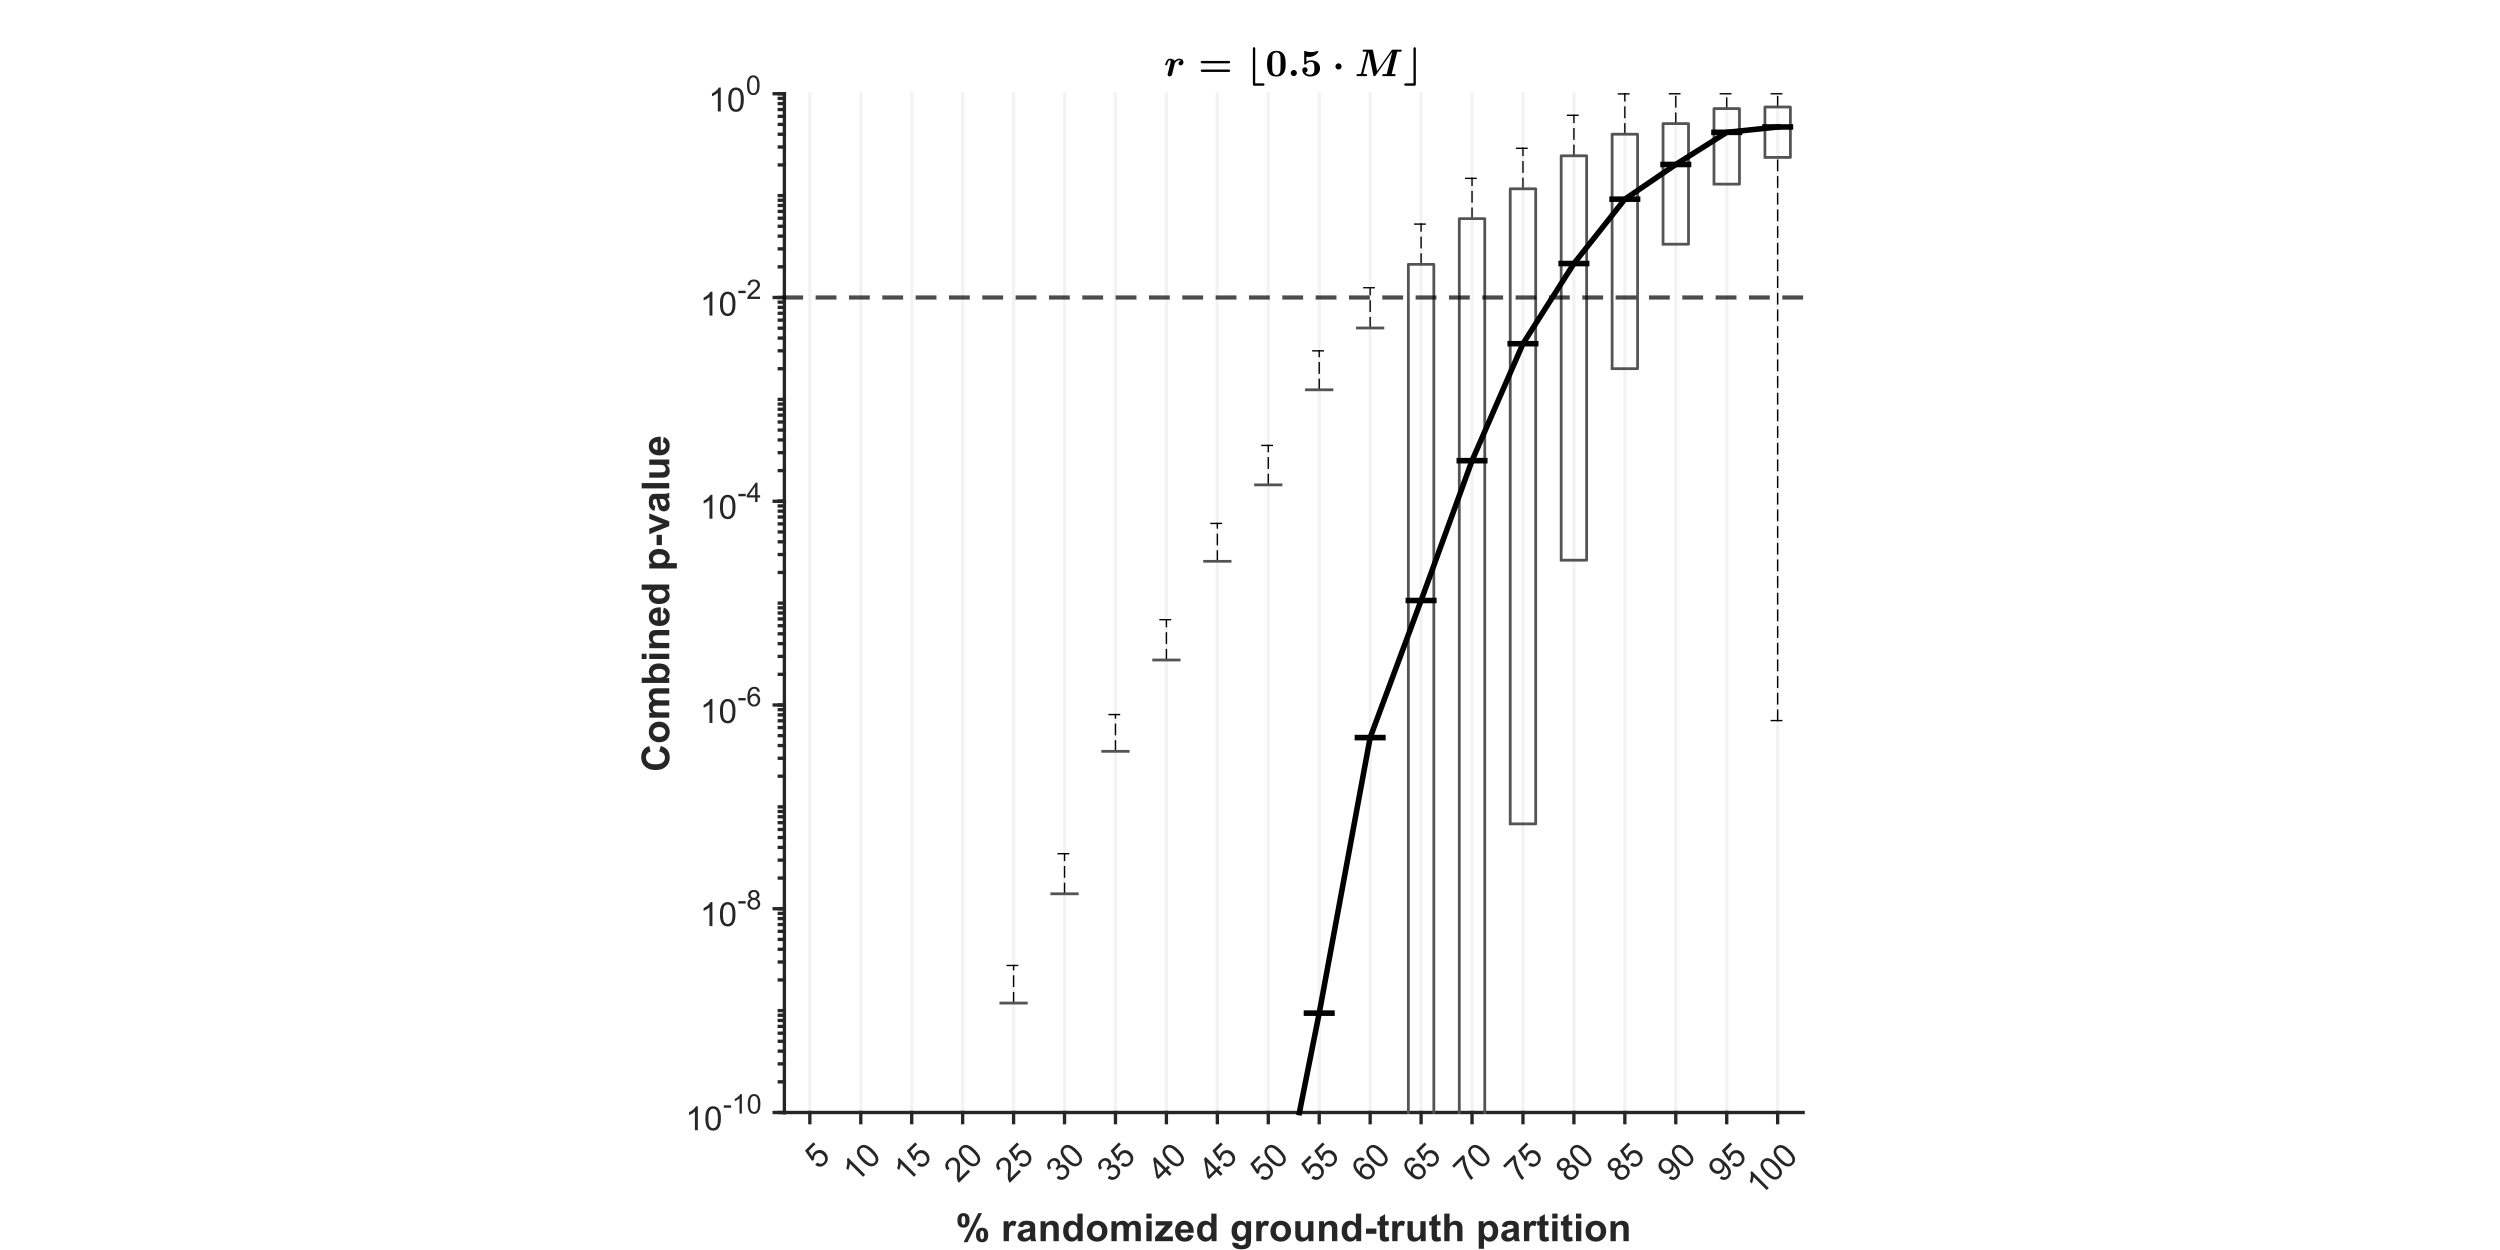 <?xml version="1.0"?>
<!DOCTYPE svg PUBLIC '-//W3C//DTD SVG 1.0//EN'
          'http://www.w3.org/TR/2001/REC-SVG-20010904/DTD/svg10.dtd'>
<svg xmlns:xlink="http://www.w3.org/1999/xlink" style="fill-opacity:1; color-rendering:auto; color-interpolation:auto; text-rendering:auto; stroke:black; stroke-linecap:square; stroke-miterlimit:10; shape-rendering:auto; stroke-opacity:1; fill:black; stroke-dasharray:none; font-weight:normal; stroke-width:1; font-family:'Dialog'; font-style:normal; stroke-linejoin:miter; font-size:12px; stroke-dashoffset:0; image-rendering:auto;" width="2400" height="1200" xmlns="http://www.w3.org/2000/svg"
><rect width="100%" height="100%" fill="#808080" stroke="none"/><!--Generated by the Batik Graphics2D SVG Generator--><defs id="genericDefs"
  /><g
  ><defs id="defs1"
    ><clipPath clipPathUnits="userSpaceOnUse" id="clipPath1"
      ><path d="M0 0 L2400 0 L2400 1200 L0 1200 L0 0 Z"
      /></clipPath
    ></defs
    ><g style="fill:white; stroke:white;"
    ><rect x="0" y="0" width="2400" style="clip-path:url(#clipPath1); stroke:none;" height="1200"
    /></g
    ><g style="fill:white; text-rendering:optimizeSpeed; color-rendering:optimizeSpeed; image-rendering:optimizeSpeed; shape-rendering:crispEdges; stroke:white; color-interpolation:sRGB;"
    ><rect x="0" width="2400" height="1200" y="0" style="stroke:none;"
      /><path style="stroke:none;" d="M753 1068 L1731 1068 L1731 90 L753 90 Z"
    /></g
    ><g style="stroke-linecap:butt; fill-opacity:0.149; fill:rgb(179,179,179); text-rendering:geometricPrecision; image-rendering:optimizeQuality; color-rendering:optimizeQuality; stroke-linejoin:round; stroke:rgb(179,179,179); color-interpolation:linearRGB; stroke-width:3.2; stroke-opacity:0.149;"
    ><line y2="90" style="fill:none;" x1="777.45" x2="777.45" y1="1068"
      /><line y2="90" style="fill:none;" x1="826.35" x2="826.35" y1="1068"
      /><line y2="90" style="fill:none;" x1="875.25" x2="875.25" y1="1068"
      /><line y2="90" style="fill:none;" x1="924.15" x2="924.15" y1="1068"
      /><line y2="90" style="fill:none;" x1="973.05" x2="973.05" y1="1068"
      /><line y2="90" style="fill:none;" x1="1021.95" x2="1021.95" y1="1068"
      /><line y2="90" style="fill:none;" x1="1070.85" x2="1070.85" y1="1068"
      /><line y2="90" style="fill:none;" x1="1119.75" x2="1119.75" y1="1068"
      /><line y2="90" style="fill:none;" x1="1168.65" x2="1168.65" y1="1068"
      /><line y2="90" style="fill:none;" x1="1217.55" x2="1217.55" y1="1068"
      /><line y2="90" style="fill:none;" x1="1266.45" x2="1266.45" y1="1068"
      /><line y2="90" style="fill:none;" x1="1315.35" x2="1315.35" y1="1068"
      /><line y2="90" style="fill:none;" x1="1364.25" x2="1364.25" y1="1068"
      /><line y2="90" style="fill:none;" x1="1413.15" x2="1413.15" y1="1068"
      /><line y2="90" style="fill:none;" x1="1462.05" x2="1462.05" y1="1068"
      /><line y2="90" style="fill:none;" x1="1510.95" x2="1510.95" y1="1068"
      /><line y2="90" style="fill:none;" x1="1559.85" x2="1559.85" y1="1068"
      /><line y2="90" style="fill:none;" x1="1608.75" x2="1608.75" y1="1068"
      /><line y2="90" style="fill:none;" x1="1657.65" x2="1657.65" y1="1068"
      /><line y2="90" style="fill:none;" x1="1706.55" x2="1706.55" y1="1068"
    /></g
    ><g style="fill:rgb(38,38,38); text-rendering:geometricPrecision; image-rendering:optimizeQuality; color-rendering:optimizeQuality; stroke-linejoin:round; stroke:rgb(38,38,38); color-interpolation:linearRGB; stroke-width:3.2;"
    ><line y2="1068" style="fill:none;" x1="753" x2="1731" y1="1068"
      /><line y2="1077.78" style="fill:none;" x1="777.45" x2="777.45" y1="1068"
      /><line y2="1077.78" style="fill:none;" x1="826.35" x2="826.35" y1="1068"
      /><line y2="1077.78" style="fill:none;" x1="875.25" x2="875.25" y1="1068"
      /><line y2="1077.78" style="fill:none;" x1="924.15" x2="924.15" y1="1068"
      /><line y2="1077.78" style="fill:none;" x1="973.05" x2="973.05" y1="1068"
      /><line y2="1077.78" style="fill:none;" x1="1021.95" x2="1021.95" y1="1068"
      /><line y2="1077.78" style="fill:none;" x1="1070.85" x2="1070.85" y1="1068"
      /><line y2="1077.78" style="fill:none;" x1="1119.75" x2="1119.75" y1="1068"
      /><line y2="1077.78" style="fill:none;" x1="1168.65" x2="1168.65" y1="1068"
      /><line y2="1077.78" style="fill:none;" x1="1217.55" x2="1217.55" y1="1068"
      /><line y2="1077.78" style="fill:none;" x1="1266.45" x2="1266.45" y1="1068"
      /><line y2="1077.78" style="fill:none;" x1="1315.35" x2="1315.35" y1="1068"
      /><line y2="1077.78" style="fill:none;" x1="1364.25" x2="1364.25" y1="1068"
      /><line y2="1077.78" style="fill:none;" x1="1413.15" x2="1413.15" y1="1068"
      /><line y2="1077.78" style="fill:none;" x1="1462.05" x2="1462.05" y1="1068"
      /><line y2="1077.78" style="fill:none;" x1="1510.95" x2="1510.95" y1="1068"
      /><line y2="1077.78" style="fill:none;" x1="1559.85" x2="1559.85" y1="1068"
      /><line y2="1077.78" style="fill:none;" x1="1608.75" x2="1608.75" y1="1068"
      /><line y2="1077.78" style="fill:none;" x1="1657.65" x2="1657.65" y1="1068"
      /><line y2="1077.78" style="fill:none;" x1="1706.55" x2="1706.55" y1="1068"
    /></g
    ><g transform="translate(777.45,1089.513) rotate(-45)" style="font-size:32px; fill:rgb(38,38,38); text-rendering:geometricPrecision; image-rendering:optimizeQuality; color-rendering:optimizeQuality; font-family:'Arial'; stroke:rgb(38,38,38); color-interpolation:linearRGB;"
    ><path style="stroke:none;" d="M-16.672 24 L-13.719 23.75 Q-13.391 25.906 -12.195 26.992 Q-11 28.078 -9.312 28.078 Q-7.281 28.078 -5.875 26.547 Q-4.469 25.016 -4.469 22.484 Q-4.469 20.078 -5.82 18.688 Q-7.172 17.297 -9.359 17.297 Q-10.719 17.297 -11.812 17.914 Q-12.906 18.531 -13.531 19.516 L-16.172 19.172 L-13.953 7.406 L-2.562 7.406 L-2.562 10.094 L-11.703 10.094 L-12.938 16.25 Q-10.875 14.812 -8.609 14.812 Q-5.609 14.812 -3.547 16.891 Q-1.484 18.969 -1.484 22.234 Q-1.484 25.344 -3.297 27.609 Q-5.5 30.391 -9.312 30.391 Q-12.438 30.391 -14.414 28.641 Q-16.391 26.891 -16.672 24 Z"
    /></g
    ><g transform="translate(826.35,1089.513) rotate(-45)" style="font-size:32px; fill:rgb(38,38,38); text-rendering:geometricPrecision; image-rendering:optimizeQuality; color-rendering:optimizeQuality; font-family:'Arial'; stroke:rgb(38,38,38); color-interpolation:linearRGB;"
    ><path style="stroke:none;" d="M-24.078 30 L-26.891 30 L-26.891 12.078 Q-27.906 13.047 -29.555 14.016 Q-31.203 14.984 -32.516 15.469 L-32.516 12.75 Q-30.156 11.641 -28.391 10.062 Q-26.625 8.484 -25.891 7 L-24.078 7 L-24.078 30 ZM-16.875 18.703 Q-16.875 14.641 -16.039 12.164 Q-15.203 9.688 -13.555 8.344 Q-11.906 7 -9.406 7 Q-7.562 7 -6.172 7.742 Q-4.781 8.484 -3.875 9.883 Q-2.969 11.281 -2.453 13.289 Q-1.938 15.297 -1.938 18.703 Q-1.938 22.734 -2.766 25.211 Q-3.594 27.688 -5.242 29.039 Q-6.891 30.391 -9.406 30.391 Q-12.719 30.391 -14.609 28.016 Q-16.875 25.156 -16.875 18.703 ZM-13.984 18.703 Q-13.984 24.344 -12.664 26.211 Q-11.344 28.078 -9.406 28.078 Q-7.469 28.078 -6.148 26.203 Q-4.828 24.328 -4.828 18.703 Q-4.828 13.047 -6.148 11.188 Q-7.469 9.328 -9.438 9.328 Q-11.375 9.328 -12.531 10.969 Q-13.984 13.062 -13.984 18.703 Z"
    /></g
    ><g transform="translate(875.25,1089.513) rotate(-45)" style="font-size:32px; fill:rgb(38,38,38); text-rendering:geometricPrecision; image-rendering:optimizeQuality; color-rendering:optimizeQuality; font-family:'Arial'; stroke:rgb(38,38,38); color-interpolation:linearRGB;"
    ><path style="stroke:none;" d="M-24.078 30 L-26.891 30 L-26.891 12.078 Q-27.906 13.047 -29.555 14.016 Q-31.203 14.984 -32.516 15.469 L-32.516 12.75 Q-30.156 11.641 -28.391 10.062 Q-26.625 8.484 -25.891 7 L-24.078 7 L-24.078 30 ZM-16.875 24 L-13.922 23.75 Q-13.594 25.906 -12.398 26.992 Q-11.203 28.078 -9.516 28.078 Q-7.484 28.078 -6.078 26.547 Q-4.672 25.016 -4.672 22.484 Q-4.672 20.078 -6.023 18.688 Q-7.375 17.297 -9.562 17.297 Q-10.922 17.297 -12.016 17.914 Q-13.109 18.531 -13.734 19.516 L-16.375 19.172 L-14.156 7.406 L-2.766 7.406 L-2.766 10.094 L-11.906 10.094 L-13.141 16.25 Q-11.078 14.812 -8.812 14.812 Q-5.812 14.812 -3.75 16.891 Q-1.688 18.969 -1.688 22.234 Q-1.688 25.344 -3.5 27.609 Q-5.703 30.391 -9.516 30.391 Q-12.641 30.391 -14.617 28.641 Q-16.594 26.891 -16.875 24 Z"
    /></g
    ><g transform="translate(924.15,1089.513) rotate(-45)" style="font-size:32px; fill:rgb(38,38,38); text-rendering:geometricPrecision; image-rendering:optimizeQuality; color-rendering:optimizeQuality; font-family:'Arial'; stroke:rgb(38,38,38); color-interpolation:linearRGB;"
    ><path style="stroke:none;" d="M-19.891 27.297 L-19.891 30 L-35.031 30 Q-35.062 28.984 -34.703 28.047 Q-34.125 26.5 -32.852 25 Q-31.578 23.5 -29.172 21.531 Q-25.438 18.469 -24.125 16.68 Q-22.812 14.891 -22.812 13.297 Q-22.812 11.625 -24.008 10.477 Q-25.203 9.328 -27.125 9.328 Q-29.156 9.328 -30.375 10.547 Q-31.594 11.766 -31.609 13.922 L-34.5 13.625 Q-34.203 10.391 -32.266 8.695 Q-30.328 7 -27.062 7 Q-23.766 7 -21.844 8.828 Q-19.922 10.656 -19.922 13.359 Q-19.922 14.734 -20.484 16.062 Q-21.047 17.391 -22.352 18.859 Q-23.656 20.328 -26.688 22.891 Q-29.219 25.016 -29.938 25.773 Q-30.656 26.531 -31.125 27.297 L-19.891 27.297 ZM-16.875 18.703 Q-16.875 14.641 -16.039 12.164 Q-15.203 9.688 -13.555 8.344 Q-11.906 7 -9.406 7 Q-7.562 7 -6.172 7.742 Q-4.781 8.484 -3.875 9.883 Q-2.969 11.281 -2.453 13.289 Q-1.938 15.297 -1.938 18.703 Q-1.938 22.734 -2.766 25.211 Q-3.594 27.688 -5.242 29.039 Q-6.891 30.391 -9.406 30.391 Q-12.719 30.391 -14.609 28.016 Q-16.875 25.156 -16.875 18.703 ZM-13.984 18.703 Q-13.984 24.344 -12.664 26.211 Q-11.344 28.078 -9.406 28.078 Q-7.469 28.078 -6.148 26.203 Q-4.828 24.328 -4.828 18.703 Q-4.828 13.047 -6.148 11.188 Q-7.469 9.328 -9.438 9.328 Q-11.375 9.328 -12.531 10.969 Q-13.984 13.062 -13.984 18.703 Z"
    /></g
    ><g transform="translate(973.05,1089.513) rotate(-45)" style="font-size:32px; fill:rgb(38,38,38); text-rendering:geometricPrecision; image-rendering:optimizeQuality; color-rendering:optimizeQuality; font-family:'Arial'; stroke:rgb(38,38,38); color-interpolation:linearRGB;"
    ><path style="stroke:none;" d="M-19.891 27.297 L-19.891 30 L-35.031 30 Q-35.062 28.984 -34.703 28.047 Q-34.125 26.5 -32.852 25 Q-31.578 23.5 -29.172 21.531 Q-25.438 18.469 -24.125 16.68 Q-22.812 14.891 -22.812 13.297 Q-22.812 11.625 -24.008 10.477 Q-25.203 9.328 -27.125 9.328 Q-29.156 9.328 -30.375 10.547 Q-31.594 11.766 -31.609 13.922 L-34.5 13.625 Q-34.203 10.391 -32.266 8.695 Q-30.328 7 -27.062 7 Q-23.766 7 -21.844 8.828 Q-19.922 10.656 -19.922 13.359 Q-19.922 14.734 -20.484 16.062 Q-21.047 17.391 -22.352 18.859 Q-23.656 20.328 -26.688 22.891 Q-29.219 25.016 -29.938 25.773 Q-30.656 26.531 -31.125 27.297 L-19.891 27.297 ZM-16.875 24 L-13.922 23.75 Q-13.594 25.906 -12.398 26.992 Q-11.203 28.078 -9.516 28.078 Q-7.484 28.078 -6.078 26.547 Q-4.672 25.016 -4.672 22.484 Q-4.672 20.078 -6.023 18.688 Q-7.375 17.297 -9.562 17.297 Q-10.922 17.297 -12.016 17.914 Q-13.109 18.531 -13.734 19.516 L-16.375 19.172 L-14.156 7.406 L-2.766 7.406 L-2.766 10.094 L-11.906 10.094 L-13.141 16.25 Q-11.078 14.812 -8.812 14.812 Q-5.812 14.812 -3.75 16.891 Q-1.688 18.969 -1.688 22.234 Q-1.688 25.344 -3.5 27.609 Q-5.703 30.391 -9.516 30.391 Q-12.641 30.391 -14.617 28.641 Q-16.594 26.891 -16.875 24 Z"
    /></g
    ><g transform="translate(1021.95,1089.513) rotate(-45)" style="font-size:32px; fill:rgb(38,38,38); text-rendering:geometricPrecision; image-rendering:optimizeQuality; color-rendering:optimizeQuality; font-family:'Arial'; stroke:rgb(38,38,38); color-interpolation:linearRGB;"
    ><path style="stroke:none;" d="M-34.656 23.953 L-31.844 23.578 Q-31.359 25.969 -30.195 27.023 Q-29.031 28.078 -27.359 28.078 Q-25.375 28.078 -24.008 26.703 Q-22.641 25.328 -22.641 23.297 Q-22.641 21.359 -23.906 20.102 Q-25.172 18.844 -27.125 18.844 Q-27.922 18.844 -29.109 19.156 L-28.797 16.688 Q-28.516 16.719 -28.344 16.719 Q-26.547 16.719 -25.109 15.781 Q-23.672 14.844 -23.672 12.891 Q-23.672 11.344 -24.719 10.328 Q-25.766 9.312 -27.422 9.312 Q-29.062 9.312 -30.156 10.344 Q-31.25 11.375 -31.562 13.438 L-34.375 12.938 Q-33.859 10.109 -32.031 8.555 Q-30.203 7 -27.484 7 Q-25.609 7 -24.031 7.805 Q-22.453 8.609 -21.617 10 Q-20.781 11.391 -20.781 12.953 Q-20.781 14.438 -21.578 15.656 Q-22.375 16.875 -23.938 17.594 Q-21.906 18.062 -20.781 19.539 Q-19.656 21.016 -19.656 23.234 Q-19.656 26.234 -21.844 28.32 Q-24.031 30.406 -27.375 30.406 Q-30.391 30.406 -32.383 28.609 Q-34.375 26.812 -34.656 23.953 ZM-16.875 18.703 Q-16.875 14.641 -16.039 12.164 Q-15.203 9.688 -13.555 8.344 Q-11.906 7 -9.406 7 Q-7.562 7 -6.172 7.742 Q-4.781 8.484 -3.875 9.883 Q-2.969 11.281 -2.453 13.289 Q-1.938 15.297 -1.938 18.703 Q-1.938 22.734 -2.766 25.211 Q-3.594 27.688 -5.242 29.039 Q-6.891 30.391 -9.406 30.391 Q-12.719 30.391 -14.609 28.016 Q-16.875 25.156 -16.875 18.703 ZM-13.984 18.703 Q-13.984 24.344 -12.664 26.211 Q-11.344 28.078 -9.406 28.078 Q-7.469 28.078 -6.148 26.203 Q-4.828 24.328 -4.828 18.703 Q-4.828 13.047 -6.148 11.188 Q-7.469 9.328 -9.438 9.328 Q-11.375 9.328 -12.531 10.969 Q-13.984 13.062 -13.984 18.703 Z"
    /></g
    ><g transform="translate(1070.85,1089.513) rotate(-45)" style="font-size:32px; fill:rgb(38,38,38); text-rendering:geometricPrecision; image-rendering:optimizeQuality; color-rendering:optimizeQuality; font-family:'Arial'; stroke:rgb(38,38,38); color-interpolation:linearRGB;"
    ><path style="stroke:none;" d="M-34.656 23.953 L-31.844 23.578 Q-31.359 25.969 -30.195 27.023 Q-29.031 28.078 -27.359 28.078 Q-25.375 28.078 -24.008 26.703 Q-22.641 25.328 -22.641 23.297 Q-22.641 21.359 -23.906 20.102 Q-25.172 18.844 -27.125 18.844 Q-27.922 18.844 -29.109 19.156 L-28.797 16.688 Q-28.516 16.719 -28.344 16.719 Q-26.547 16.719 -25.109 15.781 Q-23.672 14.844 -23.672 12.891 Q-23.672 11.344 -24.719 10.328 Q-25.766 9.312 -27.422 9.312 Q-29.062 9.312 -30.156 10.344 Q-31.25 11.375 -31.562 13.438 L-34.375 12.938 Q-33.859 10.109 -32.031 8.555 Q-30.203 7 -27.484 7 Q-25.609 7 -24.031 7.805 Q-22.453 8.609 -21.617 10 Q-20.781 11.391 -20.781 12.953 Q-20.781 14.438 -21.578 15.656 Q-22.375 16.875 -23.938 17.594 Q-21.906 18.062 -20.781 19.539 Q-19.656 21.016 -19.656 23.234 Q-19.656 26.234 -21.844 28.32 Q-24.031 30.406 -27.375 30.406 Q-30.391 30.406 -32.383 28.609 Q-34.375 26.812 -34.656 23.953 ZM-16.875 24 L-13.922 23.75 Q-13.594 25.906 -12.398 26.992 Q-11.203 28.078 -9.516 28.078 Q-7.484 28.078 -6.078 26.547 Q-4.672 25.016 -4.672 22.484 Q-4.672 20.078 -6.023 18.688 Q-7.375 17.297 -9.562 17.297 Q-10.922 17.297 -12.016 17.914 Q-13.109 18.531 -13.734 19.516 L-16.375 19.172 L-14.156 7.406 L-2.766 7.406 L-2.766 10.094 L-11.906 10.094 L-13.141 16.25 Q-11.078 14.812 -8.812 14.812 Q-5.812 14.812 -3.75 16.891 Q-1.688 18.969 -1.688 22.234 Q-1.688 25.344 -3.5 27.609 Q-5.703 30.391 -9.516 30.391 Q-12.641 30.391 -14.617 28.641 Q-16.594 26.891 -16.875 24 Z"
    /></g
    ><g transform="translate(1119.75,1089.513) rotate(-45)" style="font-size:32px; fill:rgb(38,38,38); text-rendering:geometricPrecision; image-rendering:optimizeQuality; color-rendering:optimizeQuality; font-family:'Arial'; stroke:rgb(38,38,38); color-interpolation:linearRGB;"
    ><path style="stroke:none;" d="M-25.656 30 L-25.656 24.516 L-35.594 24.516 L-35.594 21.938 L-25.141 7.094 L-22.844 7.094 L-22.844 21.938 L-19.75 21.938 L-19.75 24.516 L-22.844 24.516 L-22.844 30 L-25.656 30 ZM-25.656 21.938 L-25.656 11.609 L-32.828 21.938 L-25.656 21.938 ZM-16.875 18.703 Q-16.875 14.641 -16.039 12.164 Q-15.203 9.688 -13.555 8.344 Q-11.906 7 -9.406 7 Q-7.562 7 -6.172 7.742 Q-4.781 8.484 -3.875 9.883 Q-2.969 11.281 -2.453 13.289 Q-1.938 15.297 -1.938 18.703 Q-1.938 22.734 -2.766 25.211 Q-3.594 27.688 -5.242 29.039 Q-6.891 30.391 -9.406 30.391 Q-12.719 30.391 -14.609 28.016 Q-16.875 25.156 -16.875 18.703 ZM-13.984 18.703 Q-13.984 24.344 -12.664 26.211 Q-11.344 28.078 -9.406 28.078 Q-7.469 28.078 -6.148 26.203 Q-4.828 24.328 -4.828 18.703 Q-4.828 13.047 -6.148 11.188 Q-7.469 9.328 -9.438 9.328 Q-11.375 9.328 -12.531 10.969 Q-13.984 13.062 -13.984 18.703 Z"
    /></g
    ><g transform="translate(1168.65,1089.513) rotate(-45)" style="font-size:32px; fill:rgb(38,38,38); text-rendering:geometricPrecision; image-rendering:optimizeQuality; color-rendering:optimizeQuality; font-family:'Arial'; stroke:rgb(38,38,38); color-interpolation:linearRGB;"
    ><path style="stroke:none;" d="M-25.656 30 L-25.656 24.516 L-35.594 24.516 L-35.594 21.938 L-25.141 7.094 L-22.844 7.094 L-22.844 21.938 L-19.75 21.938 L-19.75 24.516 L-22.844 24.516 L-22.844 30 L-25.656 30 ZM-25.656 21.938 L-25.656 11.609 L-32.828 21.938 L-25.656 21.938 ZM-16.875 24 L-13.922 23.75 Q-13.594 25.906 -12.398 26.992 Q-11.203 28.078 -9.516 28.078 Q-7.484 28.078 -6.078 26.547 Q-4.672 25.016 -4.672 22.484 Q-4.672 20.078 -6.023 18.688 Q-7.375 17.297 -9.562 17.297 Q-10.922 17.297 -12.016 17.914 Q-13.109 18.531 -13.734 19.516 L-16.375 19.172 L-14.156 7.406 L-2.766 7.406 L-2.766 10.094 L-11.906 10.094 L-13.141 16.25 Q-11.078 14.812 -8.812 14.812 Q-5.812 14.812 -3.75 16.891 Q-1.688 18.969 -1.688 22.234 Q-1.688 25.344 -3.5 27.609 Q-5.703 30.391 -9.516 30.391 Q-12.641 30.391 -14.617 28.641 Q-16.594 26.891 -16.875 24 Z"
    /></g
    ><g transform="translate(1217.55,1089.513) rotate(-45)" style="font-size:32px; fill:rgb(38,38,38); text-rendering:geometricPrecision; image-rendering:optimizeQuality; color-rendering:optimizeQuality; font-family:'Arial'; stroke:rgb(38,38,38); color-interpolation:linearRGB;"
    ><path style="stroke:none;" d="M-34.672 24 L-31.719 23.75 Q-31.391 25.906 -30.195 26.992 Q-29 28.078 -27.312 28.078 Q-25.281 28.078 -23.875 26.547 Q-22.469 25.016 -22.469 22.484 Q-22.469 20.078 -23.82 18.688 Q-25.172 17.297 -27.359 17.297 Q-28.719 17.297 -29.812 17.914 Q-30.906 18.531 -31.531 19.516 L-34.172 19.172 L-31.953 7.406 L-20.562 7.406 L-20.562 10.094 L-29.703 10.094 L-30.938 16.25 Q-28.875 14.812 -26.609 14.812 Q-23.609 14.812 -21.547 16.891 Q-19.484 18.969 -19.484 22.234 Q-19.484 25.344 -21.297 27.609 Q-23.5 30.391 -27.312 30.391 Q-30.438 30.391 -32.414 28.641 Q-34.391 26.891 -34.672 24 ZM-16.875 18.703 Q-16.875 14.641 -16.039 12.164 Q-15.203 9.688 -13.555 8.344 Q-11.906 7 -9.406 7 Q-7.562 7 -6.172 7.742 Q-4.781 8.484 -3.875 9.883 Q-2.969 11.281 -2.453 13.289 Q-1.938 15.297 -1.938 18.703 Q-1.938 22.734 -2.766 25.211 Q-3.594 27.688 -5.242 29.039 Q-6.891 30.391 -9.406 30.391 Q-12.719 30.391 -14.609 28.016 Q-16.875 25.156 -16.875 18.703 ZM-13.984 18.703 Q-13.984 24.344 -12.664 26.211 Q-11.344 28.078 -9.406 28.078 Q-7.469 28.078 -6.148 26.203 Q-4.828 24.328 -4.828 18.703 Q-4.828 13.047 -6.148 11.188 Q-7.469 9.328 -9.438 9.328 Q-11.375 9.328 -12.531 10.969 Q-13.984 13.062 -13.984 18.703 Z"
    /></g
    ><g transform="translate(1266.45,1089.513) rotate(-45)" style="font-size:32px; fill:rgb(38,38,38); text-rendering:geometricPrecision; image-rendering:optimizeQuality; color-rendering:optimizeQuality; font-family:'Arial'; stroke:rgb(38,38,38); color-interpolation:linearRGB;"
    ><path style="stroke:none;" d="M-34.672 24 L-31.719 23.75 Q-31.391 25.906 -30.195 26.992 Q-29 28.078 -27.312 28.078 Q-25.281 28.078 -23.875 26.547 Q-22.469 25.016 -22.469 22.484 Q-22.469 20.078 -23.82 18.688 Q-25.172 17.297 -27.359 17.297 Q-28.719 17.297 -29.812 17.914 Q-30.906 18.531 -31.531 19.516 L-34.172 19.172 L-31.953 7.406 L-20.562 7.406 L-20.562 10.094 L-29.703 10.094 L-30.938 16.25 Q-28.875 14.812 -26.609 14.812 Q-23.609 14.812 -21.547 16.891 Q-19.484 18.969 -19.484 22.234 Q-19.484 25.344 -21.297 27.609 Q-23.5 30.391 -27.312 30.391 Q-30.438 30.391 -32.414 28.641 Q-34.391 26.891 -34.672 24 ZM-16.875 24 L-13.922 23.75 Q-13.594 25.906 -12.398 26.992 Q-11.203 28.078 -9.516 28.078 Q-7.484 28.078 -6.078 26.547 Q-4.672 25.016 -4.672 22.484 Q-4.672 20.078 -6.023 18.688 Q-7.375 17.297 -9.562 17.297 Q-10.922 17.297 -12.016 17.914 Q-13.109 18.531 -13.734 19.516 L-16.375 19.172 L-14.156 7.406 L-2.766 7.406 L-2.766 10.094 L-11.906 10.094 L-13.141 16.25 Q-11.078 14.812 -8.812 14.812 Q-5.812 14.812 -3.75 16.891 Q-1.688 18.969 -1.688 22.234 Q-1.688 25.344 -3.5 27.609 Q-5.703 30.391 -9.516 30.391 Q-12.641 30.391 -14.617 28.641 Q-16.594 26.891 -16.875 24 Z"
    /></g
    ><g transform="translate(1315.35,1089.513) rotate(-45)" style="font-size:32px; fill:rgb(38,38,38); text-rendering:geometricPrecision; image-rendering:optimizeQuality; color-rendering:optimizeQuality; font-family:'Arial'; stroke:rgb(38,38,38); color-interpolation:linearRGB;"
    ><path style="stroke:none;" d="M-20.078 12.703 L-22.875 12.922 Q-23.25 11.266 -23.938 10.516 Q-25.078 9.312 -26.75 9.312 Q-28.094 9.312 -29.109 10.062 Q-30.438 11.031 -31.203 12.891 Q-31.969 14.75 -32 18.188 Q-30.984 16.641 -29.516 15.891 Q-28.047 15.141 -26.438 15.141 Q-23.625 15.141 -21.648 17.211 Q-19.672 19.281 -19.672 22.562 Q-19.672 24.719 -20.602 26.57 Q-21.531 28.422 -23.156 29.406 Q-24.781 30.391 -26.844 30.391 Q-30.359 30.391 -32.578 27.805 Q-34.797 25.219 -34.797 19.281 Q-34.797 12.641 -32.344 9.625 Q-30.203 7 -26.578 7 Q-23.875 7 -22.148 8.516 Q-20.422 10.031 -20.078 12.703 ZM-31.562 22.578 Q-31.562 24.031 -30.945 25.359 Q-30.328 26.688 -29.219 27.383 Q-28.109 28.078 -26.891 28.078 Q-25.109 28.078 -23.828 26.641 Q-22.547 25.203 -22.547 22.734 Q-22.547 20.359 -23.812 18.992 Q-25.078 17.625 -27 17.625 Q-28.906 17.625 -30.234 18.992 Q-31.562 20.359 -31.562 22.578 ZM-16.875 18.703 Q-16.875 14.641 -16.039 12.164 Q-15.203 9.688 -13.555 8.344 Q-11.906 7 -9.406 7 Q-7.562 7 -6.172 7.742 Q-4.781 8.484 -3.875 9.883 Q-2.969 11.281 -2.453 13.289 Q-1.938 15.297 -1.938 18.703 Q-1.938 22.734 -2.766 25.211 Q-3.594 27.688 -5.242 29.039 Q-6.891 30.391 -9.406 30.391 Q-12.719 30.391 -14.609 28.016 Q-16.875 25.156 -16.875 18.703 ZM-13.984 18.703 Q-13.984 24.344 -12.664 26.211 Q-11.344 28.078 -9.406 28.078 Q-7.469 28.078 -6.148 26.203 Q-4.828 24.328 -4.828 18.703 Q-4.828 13.047 -6.148 11.188 Q-7.469 9.328 -9.438 9.328 Q-11.375 9.328 -12.531 10.969 Q-13.984 13.062 -13.984 18.703 Z"
    /></g
    ><g transform="translate(1364.25,1089.513) rotate(-45)" style="font-size:32px; fill:rgb(38,38,38); text-rendering:geometricPrecision; image-rendering:optimizeQuality; color-rendering:optimizeQuality; font-family:'Arial'; stroke:rgb(38,38,38); color-interpolation:linearRGB;"
    ><path style="stroke:none;" d="M-20.078 12.703 L-22.875 12.922 Q-23.25 11.266 -23.938 10.516 Q-25.078 9.312 -26.75 9.312 Q-28.094 9.312 -29.109 10.062 Q-30.438 11.031 -31.203 12.891 Q-31.969 14.75 -32 18.188 Q-30.984 16.641 -29.516 15.891 Q-28.047 15.141 -26.438 15.141 Q-23.625 15.141 -21.648 17.211 Q-19.672 19.281 -19.672 22.562 Q-19.672 24.719 -20.602 26.57 Q-21.531 28.422 -23.156 29.406 Q-24.781 30.391 -26.844 30.391 Q-30.359 30.391 -32.578 27.805 Q-34.797 25.219 -34.797 19.281 Q-34.797 12.641 -32.344 9.625 Q-30.203 7 -26.578 7 Q-23.875 7 -22.148 8.516 Q-20.422 10.031 -20.078 12.703 ZM-31.562 22.578 Q-31.562 24.031 -30.945 25.359 Q-30.328 26.688 -29.219 27.383 Q-28.109 28.078 -26.891 28.078 Q-25.109 28.078 -23.828 26.641 Q-22.547 25.203 -22.547 22.734 Q-22.547 20.359 -23.812 18.992 Q-25.078 17.625 -27 17.625 Q-28.906 17.625 -30.234 18.992 Q-31.562 20.359 -31.562 22.578 ZM-16.875 24 L-13.922 23.75 Q-13.594 25.906 -12.398 26.992 Q-11.203 28.078 -9.516 28.078 Q-7.484 28.078 -6.078 26.547 Q-4.672 25.016 -4.672 22.484 Q-4.672 20.078 -6.023 18.688 Q-7.375 17.297 -9.562 17.297 Q-10.922 17.297 -12.016 17.914 Q-13.109 18.531 -13.734 19.516 L-16.375 19.172 L-14.156 7.406 L-2.766 7.406 L-2.766 10.094 L-11.906 10.094 L-13.141 16.25 Q-11.078 14.812 -8.812 14.812 Q-5.812 14.812 -3.75 16.891 Q-1.688 18.969 -1.688 22.234 Q-1.688 25.344 -3.5 27.609 Q-5.703 30.391 -9.516 30.391 Q-12.641 30.391 -14.617 28.641 Q-16.594 26.891 -16.875 24 Z"
    /></g
    ><g transform="translate(1413.15,1089.513) rotate(-45)" style="font-size:32px; fill:rgb(38,38,38); text-rendering:geometricPrecision; image-rendering:optimizeQuality; color-rendering:optimizeQuality; font-family:'Arial'; stroke:rgb(38,38,38); color-interpolation:linearRGB;"
    ><path style="stroke:none;" d="M-34.484 10.094 L-34.484 7.391 L-19.656 7.391 L-19.656 9.578 Q-21.844 11.906 -23.992 15.766 Q-26.141 19.625 -27.312 23.703 Q-28.156 26.578 -28.391 30 L-31.281 30 Q-31.234 27.297 -30.219 23.469 Q-29.203 19.641 -27.305 16.086 Q-25.406 12.531 -23.266 10.094 L-34.484 10.094 ZM-16.875 18.703 Q-16.875 14.641 -16.039 12.164 Q-15.203 9.688 -13.555 8.344 Q-11.906 7 -9.406 7 Q-7.562 7 -6.172 7.742 Q-4.781 8.484 -3.875 9.883 Q-2.969 11.281 -2.453 13.289 Q-1.938 15.297 -1.938 18.703 Q-1.938 22.734 -2.766 25.211 Q-3.594 27.688 -5.242 29.039 Q-6.891 30.391 -9.406 30.391 Q-12.719 30.391 -14.609 28.016 Q-16.875 25.156 -16.875 18.703 ZM-13.984 18.703 Q-13.984 24.344 -12.664 26.211 Q-11.344 28.078 -9.406 28.078 Q-7.469 28.078 -6.148 26.203 Q-4.828 24.328 -4.828 18.703 Q-4.828 13.047 -6.148 11.188 Q-7.469 9.328 -9.438 9.328 Q-11.375 9.328 -12.531 10.969 Q-13.984 13.062 -13.984 18.703 Z"
    /></g
    ><g transform="translate(1462.05,1089.513) rotate(-45)" style="font-size:32px; fill:rgb(38,38,38); text-rendering:geometricPrecision; image-rendering:optimizeQuality; color-rendering:optimizeQuality; font-family:'Arial'; stroke:rgb(38,38,38); color-interpolation:linearRGB;"
    ><path style="stroke:none;" d="M-34.484 10.094 L-34.484 7.391 L-19.656 7.391 L-19.656 9.578 Q-21.844 11.906 -23.992 15.766 Q-26.141 19.625 -27.312 23.703 Q-28.156 26.578 -28.391 30 L-31.281 30 Q-31.234 27.297 -30.219 23.469 Q-29.203 19.641 -27.305 16.086 Q-25.406 12.531 -23.266 10.094 L-34.484 10.094 ZM-16.875 24 L-13.922 23.75 Q-13.594 25.906 -12.398 26.992 Q-11.203 28.078 -9.516 28.078 Q-7.484 28.078 -6.078 26.547 Q-4.672 25.016 -4.672 22.484 Q-4.672 20.078 -6.023 18.688 Q-7.375 17.297 -9.562 17.297 Q-10.922 17.297 -12.016 17.914 Q-13.109 18.531 -13.734 19.516 L-16.375 19.172 L-14.156 7.406 L-2.766 7.406 L-2.766 10.094 L-11.906 10.094 L-13.141 16.25 Q-11.078 14.812 -8.812 14.812 Q-5.812 14.812 -3.75 16.891 Q-1.688 18.969 -1.688 22.234 Q-1.688 25.344 -3.5 27.609 Q-5.703 30.391 -9.516 30.391 Q-12.641 30.391 -14.617 28.641 Q-16.594 26.891 -16.875 24 Z"
    /></g
    ><g transform="translate(1510.95,1089.513) rotate(-45)" style="font-size:32px; fill:rgb(38,38,38); text-rendering:geometricPrecision; image-rendering:optimizeQuality; color-rendering:optimizeQuality; font-family:'Arial'; stroke:rgb(38,38,38); color-interpolation:linearRGB;"
    ><path style="stroke:none;" d="M-30.344 17.578 Q-32.094 16.938 -32.938 15.75 Q-33.781 14.562 -33.781 12.906 Q-33.781 10.406 -31.984 8.703 Q-30.188 7 -27.203 7 Q-24.203 7 -22.375 8.742 Q-20.547 10.484 -20.547 12.984 Q-20.547 14.578 -21.383 15.758 Q-22.219 16.938 -23.922 17.578 Q-21.812 18.266 -20.711 19.797 Q-19.609 21.328 -19.609 23.453 Q-19.609 26.391 -21.688 28.391 Q-23.766 30.391 -27.156 30.391 Q-30.547 30.391 -32.625 28.383 Q-34.703 26.375 -34.703 23.375 Q-34.703 21.141 -33.57 19.633 Q-32.438 18.125 -30.344 17.578 ZM-30.906 12.812 Q-30.906 14.438 -29.859 15.469 Q-28.812 16.5 -27.141 16.5 Q-25.516 16.5 -24.477 15.477 Q-23.438 14.453 -23.438 12.969 Q-23.438 11.422 -24.508 10.367 Q-25.578 9.312 -27.172 9.312 Q-28.781 9.312 -29.844 10.344 Q-30.906 11.375 -30.906 12.812 ZM-31.812 23.391 Q-31.812 24.594 -31.242 25.719 Q-30.672 26.844 -29.547 27.461 Q-28.422 28.078 -27.125 28.078 Q-25.109 28.078 -23.797 26.781 Q-22.484 25.484 -22.484 23.484 Q-22.484 21.453 -23.836 20.125 Q-25.188 18.797 -27.219 18.797 Q-29.203 18.797 -30.508 20.109 Q-31.812 21.422 -31.812 23.391 ZM-16.875 18.703 Q-16.875 14.641 -16.039 12.164 Q-15.203 9.688 -13.555 8.344 Q-11.906 7 -9.406 7 Q-7.562 7 -6.172 7.742 Q-4.781 8.484 -3.875 9.883 Q-2.969 11.281 -2.453 13.289 Q-1.938 15.297 -1.938 18.703 Q-1.938 22.734 -2.766 25.211 Q-3.594 27.688 -5.242 29.039 Q-6.891 30.391 -9.406 30.391 Q-12.719 30.391 -14.609 28.016 Q-16.875 25.156 -16.875 18.703 ZM-13.984 18.703 Q-13.984 24.344 -12.664 26.211 Q-11.344 28.078 -9.406 28.078 Q-7.469 28.078 -6.148 26.203 Q-4.828 24.328 -4.828 18.703 Q-4.828 13.047 -6.148 11.188 Q-7.469 9.328 -9.438 9.328 Q-11.375 9.328 -12.531 10.969 Q-13.984 13.062 -13.984 18.703 Z"
    /></g
    ><g transform="translate(1559.85,1089.513) rotate(-45)" style="font-size:32px; fill:rgb(38,38,38); text-rendering:geometricPrecision; image-rendering:optimizeQuality; color-rendering:optimizeQuality; font-family:'Arial'; stroke:rgb(38,38,38); color-interpolation:linearRGB;"
    ><path style="stroke:none;" d="M-30.344 17.578 Q-32.094 16.938 -32.938 15.75 Q-33.781 14.562 -33.781 12.906 Q-33.781 10.406 -31.984 8.703 Q-30.188 7 -27.203 7 Q-24.203 7 -22.375 8.742 Q-20.547 10.484 -20.547 12.984 Q-20.547 14.578 -21.383 15.758 Q-22.219 16.938 -23.922 17.578 Q-21.812 18.266 -20.711 19.797 Q-19.609 21.328 -19.609 23.453 Q-19.609 26.391 -21.688 28.391 Q-23.766 30.391 -27.156 30.391 Q-30.547 30.391 -32.625 28.383 Q-34.703 26.375 -34.703 23.375 Q-34.703 21.141 -33.57 19.633 Q-32.438 18.125 -30.344 17.578 ZM-30.906 12.812 Q-30.906 14.438 -29.859 15.469 Q-28.812 16.5 -27.141 16.5 Q-25.516 16.5 -24.477 15.477 Q-23.438 14.453 -23.438 12.969 Q-23.438 11.422 -24.508 10.367 Q-25.578 9.312 -27.172 9.312 Q-28.781 9.312 -29.844 10.344 Q-30.906 11.375 -30.906 12.812 ZM-31.812 23.391 Q-31.812 24.594 -31.242 25.719 Q-30.672 26.844 -29.547 27.461 Q-28.422 28.078 -27.125 28.078 Q-25.109 28.078 -23.797 26.781 Q-22.484 25.484 -22.484 23.484 Q-22.484 21.453 -23.836 20.125 Q-25.188 18.797 -27.219 18.797 Q-29.203 18.797 -30.508 20.109 Q-31.812 21.422 -31.812 23.391 ZM-16.875 24 L-13.922 23.75 Q-13.594 25.906 -12.398 26.992 Q-11.203 28.078 -9.516 28.078 Q-7.484 28.078 -6.078 26.547 Q-4.672 25.016 -4.672 22.484 Q-4.672 20.078 -6.023 18.688 Q-7.375 17.297 -9.562 17.297 Q-10.922 17.297 -12.016 17.914 Q-13.109 18.531 -13.734 19.516 L-16.375 19.172 L-14.156 7.406 L-2.766 7.406 L-2.766 10.094 L-11.906 10.094 L-13.141 16.25 Q-11.078 14.812 -8.812 14.812 Q-5.812 14.812 -3.75 16.891 Q-1.688 18.969 -1.688 22.234 Q-1.688 25.344 -3.5 27.609 Q-5.703 30.391 -9.516 30.391 Q-12.641 30.391 -14.617 28.641 Q-16.594 26.891 -16.875 24 Z"
    /></g
    ><g transform="translate(1608.75,1089.513) rotate(-45)" style="font-size:32px; fill:rgb(38,38,38); text-rendering:geometricPrecision; image-rendering:optimizeQuality; color-rendering:optimizeQuality; font-family:'Arial'; stroke:rgb(38,38,38); color-interpolation:linearRGB;"
    ><path style="stroke:none;" d="M-34.25 24.703 L-31.547 24.453 Q-31.203 26.359 -30.234 27.219 Q-29.266 28.078 -27.75 28.078 Q-26.453 28.078 -25.477 27.484 Q-24.5 26.891 -23.875 25.898 Q-23.25 24.906 -22.828 23.219 Q-22.406 21.531 -22.406 19.781 Q-22.406 19.594 -22.422 19.219 Q-23.266 20.562 -24.727 21.398 Q-26.188 22.234 -27.891 22.234 Q-30.734 22.234 -32.703 20.172 Q-34.672 18.109 -34.672 14.734 Q-34.672 11.25 -32.617 9.125 Q-30.562 7 -27.469 7 Q-25.234 7 -23.383 8.203 Q-21.531 9.406 -20.57 11.633 Q-19.609 13.859 -19.609 18.078 Q-19.609 22.469 -20.562 25.07 Q-21.516 27.672 -23.398 29.031 Q-25.281 30.391 -27.812 30.391 Q-30.5 30.391 -32.203 28.898 Q-33.906 27.406 -34.25 24.703 ZM-22.734 14.594 Q-22.734 12.172 -24.023 10.75 Q-25.312 9.328 -27.125 9.328 Q-29 9.328 -30.391 10.859 Q-31.781 12.391 -31.781 14.828 Q-31.781 17.016 -30.461 18.383 Q-29.141 19.75 -27.203 19.75 Q-25.25 19.75 -23.992 18.383 Q-22.734 17.016 -22.734 14.594 ZM-16.875 18.703 Q-16.875 14.641 -16.039 12.164 Q-15.203 9.688 -13.555 8.344 Q-11.906 7 -9.406 7 Q-7.562 7 -6.172 7.742 Q-4.781 8.484 -3.875 9.883 Q-2.969 11.281 -2.453 13.289 Q-1.938 15.297 -1.938 18.703 Q-1.938 22.734 -2.766 25.211 Q-3.594 27.688 -5.242 29.039 Q-6.891 30.391 -9.406 30.391 Q-12.719 30.391 -14.609 28.016 Q-16.875 25.156 -16.875 18.703 ZM-13.984 18.703 Q-13.984 24.344 -12.664 26.211 Q-11.344 28.078 -9.406 28.078 Q-7.469 28.078 -6.148 26.203 Q-4.828 24.328 -4.828 18.703 Q-4.828 13.047 -6.148 11.188 Q-7.469 9.328 -9.438 9.328 Q-11.375 9.328 -12.531 10.969 Q-13.984 13.062 -13.984 18.703 Z"
    /></g
    ><g transform="translate(1657.65,1089.513) rotate(-45)" style="font-size:32px; fill:rgb(38,38,38); text-rendering:geometricPrecision; image-rendering:optimizeQuality; color-rendering:optimizeQuality; font-family:'Arial'; stroke:rgb(38,38,38); color-interpolation:linearRGB;"
    ><path style="stroke:none;" d="M-34.25 24.703 L-31.547 24.453 Q-31.203 26.359 -30.234 27.219 Q-29.266 28.078 -27.75 28.078 Q-26.453 28.078 -25.477 27.484 Q-24.5 26.891 -23.875 25.898 Q-23.25 24.906 -22.828 23.219 Q-22.406 21.531 -22.406 19.781 Q-22.406 19.594 -22.422 19.219 Q-23.266 20.562 -24.727 21.398 Q-26.188 22.234 -27.891 22.234 Q-30.734 22.234 -32.703 20.172 Q-34.672 18.109 -34.672 14.734 Q-34.672 11.25 -32.617 9.125 Q-30.562 7 -27.469 7 Q-25.234 7 -23.383 8.203 Q-21.531 9.406 -20.57 11.633 Q-19.609 13.859 -19.609 18.078 Q-19.609 22.469 -20.562 25.07 Q-21.516 27.672 -23.398 29.031 Q-25.281 30.391 -27.812 30.391 Q-30.5 30.391 -32.203 28.898 Q-33.906 27.406 -34.25 24.703 ZM-22.734 14.594 Q-22.734 12.172 -24.023 10.75 Q-25.312 9.328 -27.125 9.328 Q-29 9.328 -30.391 10.859 Q-31.781 12.391 -31.781 14.828 Q-31.781 17.016 -30.461 18.383 Q-29.141 19.75 -27.203 19.75 Q-25.25 19.75 -23.992 18.383 Q-22.734 17.016 -22.734 14.594 ZM-16.875 24 L-13.922 23.75 Q-13.594 25.906 -12.398 26.992 Q-11.203 28.078 -9.516 28.078 Q-7.484 28.078 -6.078 26.547 Q-4.672 25.016 -4.672 22.484 Q-4.672 20.078 -6.023 18.688 Q-7.375 17.297 -9.562 17.297 Q-10.922 17.297 -12.016 17.914 Q-13.109 18.531 -13.734 19.516 L-16.375 19.172 L-14.156 7.406 L-2.766 7.406 L-2.766 10.094 L-11.906 10.094 L-13.141 16.25 Q-11.078 14.812 -8.812 14.812 Q-5.812 14.812 -3.75 16.891 Q-1.688 18.969 -1.688 22.234 Q-1.688 25.344 -3.5 27.609 Q-5.703 30.391 -9.516 30.391 Q-12.641 30.391 -14.617 28.641 Q-16.594 26.891 -16.875 24 Z"
    /></g
    ><g transform="translate(1706.55,1089.513) rotate(-45)" style="font-size:32px; fill:rgb(38,38,38); text-rendering:geometricPrecision; image-rendering:optimizeQuality; color-rendering:optimizeQuality; font-family:'Arial'; stroke:rgb(38,38,38); color-interpolation:linearRGB;"
    ><path style="stroke:none;" d="M-42.078 30 L-44.891 30 L-44.891 12.078 Q-45.906 13.047 -47.555 14.016 Q-49.203 14.984 -50.516 15.469 L-50.516 12.75 Q-48.156 11.641 -46.391 10.062 Q-44.625 8.484 -43.891 7 L-42.078 7 L-42.078 30 ZM-34.875 18.703 Q-34.875 14.641 -34.039 12.164 Q-33.203 9.688 -31.555 8.344 Q-29.906 7 -27.406 7 Q-25.562 7 -24.172 7.742 Q-22.781 8.484 -21.875 9.883 Q-20.969 11.281 -20.453 13.289 Q-19.938 15.297 -19.938 18.703 Q-19.938 22.734 -20.766 25.211 Q-21.594 27.688 -23.242 29.039 Q-24.891 30.391 -27.406 30.391 Q-30.719 30.391 -32.609 28.016 Q-34.875 25.156 -34.875 18.703 ZM-31.984 18.703 Q-31.984 24.344 -30.664 26.211 Q-29.344 28.078 -27.406 28.078 Q-25.469 28.078 -24.148 26.203 Q-22.828 24.328 -22.828 18.703 Q-22.828 13.047 -24.148 11.188 Q-25.469 9.328 -27.438 9.328 Q-29.375 9.328 -30.531 10.969 Q-31.984 13.062 -31.984 18.703 ZM-17.078 18.703 Q-17.078 14.641 -16.242 12.164 Q-15.406 9.688 -13.758 8.344 Q-12.109 7 -9.609 7 Q-7.766 7 -6.375 7.742 Q-4.984 8.484 -4.078 9.883 Q-3.172 11.281 -2.656 13.289 Q-2.141 15.297 -2.141 18.703 Q-2.141 22.734 -2.969 25.211 Q-3.797 27.688 -5.445 29.039 Q-7.094 30.391 -9.609 30.391 Q-12.922 30.391 -14.812 28.016 Q-17.078 25.156 -17.078 18.703 ZM-14.188 18.703 Q-14.188 24.344 -12.867 26.211 Q-11.547 28.078 -9.609 28.078 Q-7.672 28.078 -6.352 26.203 Q-5.031 24.328 -5.031 18.703 Q-5.031 13.047 -6.352 11.188 Q-7.672 9.328 -9.641 9.328 Q-11.578 9.328 -12.734 10.969 Q-14.188 13.062 -14.188 18.703 Z"
    /></g
    ><g transform="translate(1242.001,1156.527)" style="font-size:37.333px; fill:rgb(38,38,38); text-rendering:geometricPrecision; image-rendering:optimizeQuality; color-rendering:optimizeQuality; font-family:'Arial'; stroke:rgb(38,38,38); color-interpolation:linearRGB; font-weight:bold;"
    ><path style="stroke:none;" d="M-322.891 15.047 Q-322.891 11.5 -321.328 9.781 Q-319.766 8.062 -317.094 8.062 Q-314.328 8.062 -312.766 9.773 Q-311.203 11.484 -311.203 15.047 Q-311.203 18.609 -312.766 20.328 Q-314.328 22.047 -317 22.047 Q-319.766 22.047 -321.328 20.336 Q-322.891 18.625 -322.891 15.047 ZM-318.938 15.016 Q-318.938 17.609 -318.344 18.484 Q-317.891 19.141 -317.094 19.141 Q-316.281 19.141 -315.828 18.484 Q-315.25 17.609 -315.25 15.016 Q-315.25 12.438 -315.828 11.562 Q-316.281 10.906 -317.094 10.906 Q-317.891 10.906 -318.344 11.547 Q-318.938 12.438 -318.938 15.016 ZM-313.219 36.016 L-316.984 36.016 L-302.875 8.062 L-299.219 8.062 L-313.219 36.016 ZM-305.031 29.062 Q-305.031 25.5 -303.469 23.781 Q-301.906 22.062 -299.188 22.062 Q-296.453 22.062 -294.891 23.781 Q-293.328 25.5 -293.328 29.062 Q-293.328 32.641 -294.891 34.352 Q-296.453 36.062 -299.141 36.062 Q-301.906 36.062 -303.469 34.352 Q-305.031 32.641 -305.031 29.062 ZM-301.062 29.031 Q-301.062 31.625 -300.469 32.484 Q-300.016 33.156 -299.219 33.156 Q-298.406 33.156 -297.984 32.5 Q-297.375 31.625 -297.375 29.031 Q-297.375 26.453 -297.953 25.562 Q-298.406 24.922 -299.219 24.922 Q-300.031 24.922 -300.469 25.562 Q-301.062 26.453 -301.062 29.031 ZM-273.441 35 L-278.519 35 L-278.519 15.812 L-273.8 15.812 L-273.8 18.547 Q-272.597 16.609 -271.628 15.992 Q-270.66 15.375 -269.425 15.375 Q-267.691 15.375 -266.082 16.344 L-267.66 20.766 Q-268.941 19.938 -270.05 19.938 Q-271.113 19.938 -271.855 20.523 Q-272.597 21.109 -273.019 22.641 Q-273.441 24.172 -273.441 29.078 L-273.441 35 ZM-259.983 21.672 L-264.592 20.828 Q-263.811 18.047 -261.92 16.711 Q-260.03 15.375 -256.28 15.375 Q-252.889 15.375 -251.225 16.18 Q-249.561 16.984 -248.881 18.227 Q-248.202 19.469 -248.202 22.766 L-248.264 28.688 Q-248.264 31.219 -248.022 32.422 Q-247.78 33.625 -247.108 35 L-252.124 35 Q-252.327 34.5 -252.608 33.5 Q-252.749 33.047 -252.795 32.906 Q-254.092 34.172 -255.577 34.805 Q-257.061 35.438 -258.733 35.438 Q-261.702 35.438 -263.413 33.828 Q-265.124 32.219 -265.124 29.766 Q-265.124 28.141 -264.342 26.867 Q-263.561 25.594 -262.163 24.914 Q-260.764 24.234 -258.124 23.719 Q-254.561 23.062 -253.186 22.484 L-253.186 21.969 Q-253.186 20.516 -253.913 19.891 Q-254.639 19.266 -256.639 19.266 Q-257.999 19.266 -258.756 19.797 Q-259.514 20.328 -259.983 21.672 ZM-253.186 25.781 Q-254.17 26.109 -256.28 26.562 Q-258.389 27.016 -259.045 27.453 Q-260.045 28.156 -260.045 29.234 Q-260.045 30.297 -259.249 31.078 Q-258.452 31.859 -257.217 31.859 Q-255.842 31.859 -254.608 30.953 Q-253.686 30.266 -253.389 29.266 Q-253.186 28.625 -253.186 26.797 L-253.186 25.781 ZM-225.575 35 L-230.653 35 L-230.653 25.203 Q-230.653 22.094 -230.982 21.188 Q-231.31 20.281 -232.036 19.773 Q-232.763 19.266 -233.794 19.266 Q-235.122 19.266 -236.169 19.984 Q-237.216 20.703 -237.599 21.898 Q-237.982 23.094 -237.982 26.312 L-237.982 35 L-243.06 35 L-243.06 15.812 L-238.357 15.812 L-238.357 18.625 Q-235.841 15.375 -232.028 15.375 Q-230.341 15.375 -228.95 15.984 Q-227.56 16.594 -226.849 17.531 Q-226.138 18.469 -225.857 19.664 Q-225.575 20.859 -225.575 23.078 L-225.575 35 ZM-202.643 35 L-207.361 35 L-207.361 32.188 Q-208.533 33.828 -210.127 34.633 Q-211.721 35.438 -213.346 35.438 Q-216.658 35.438 -219.018 32.773 Q-221.377 30.109 -221.377 25.328 Q-221.377 20.453 -219.08 17.914 Q-216.783 15.375 -213.283 15.375 Q-210.065 15.375 -207.721 18.047 L-207.721 8.516 L-202.643 8.516 L-202.643 35 ZM-216.19 24.984 Q-216.19 28.062 -215.346 29.438 Q-214.111 31.422 -211.908 31.422 Q-210.158 31.422 -208.932 29.93 Q-207.705 28.438 -207.705 25.484 Q-207.705 22.172 -208.893 20.719 Q-210.08 19.266 -211.94 19.266 Q-213.752 19.266 -214.971 20.703 Q-216.19 22.141 -216.19 24.984 ZM-198.616 25.141 Q-198.616 22.609 -197.374 20.242 Q-196.132 17.875 -193.843 16.625 Q-191.554 15.375 -188.741 15.375 Q-184.382 15.375 -181.601 18.203 Q-178.82 21.031 -178.82 25.359 Q-178.82 29.703 -181.632 32.57 Q-184.445 35.438 -188.695 35.438 Q-191.335 35.438 -193.733 34.242 Q-196.132 33.047 -197.374 30.742 Q-198.616 28.438 -198.616 25.141 ZM-193.413 25.406 Q-193.413 28.266 -192.062 29.781 Q-190.71 31.297 -188.726 31.297 Q-186.726 31.297 -185.382 29.781 Q-184.038 28.266 -184.038 25.375 Q-184.038 22.547 -185.382 21.031 Q-186.726 19.516 -188.726 19.516 Q-190.71 19.516 -192.062 21.031 Q-193.413 22.547 -193.413 25.406 ZM-175.028 15.812 L-170.356 15.812 L-170.356 18.438 Q-167.84 15.375 -164.371 15.375 Q-162.528 15.375 -161.176 16.133 Q-159.824 16.891 -158.949 18.438 Q-157.684 16.891 -156.223 16.133 Q-154.762 15.375 -153.106 15.375 Q-150.981 15.375 -149.52 16.234 Q-148.059 17.094 -147.34 18.766 Q-146.809 19.984 -146.809 22.734 L-146.809 35 L-151.887 35 L-151.887 24.031 Q-151.887 21.172 -152.418 20.344 Q-153.121 19.266 -154.574 19.266 Q-155.653 19.266 -156.59 19.914 Q-157.528 20.562 -157.942 21.82 Q-158.356 23.078 -158.356 25.781 L-158.356 35 L-163.434 35 L-163.434 24.484 Q-163.434 21.688 -163.707 20.875 Q-163.981 20.062 -164.551 19.664 Q-165.121 19.266 -166.09 19.266 Q-167.262 19.266 -168.199 19.898 Q-169.137 20.531 -169.543 21.719 Q-169.949 22.906 -169.949 25.672 L-169.949 35 L-175.028 35 L-175.028 15.812 ZM-141.476 13.219 L-141.476 8.516 L-136.398 8.516 L-136.398 13.219 L-141.476 13.219 ZM-141.476 35 L-141.476 15.812 L-136.398 15.812 L-136.398 35 L-141.476 35 ZM-133.156 35 L-133.156 31.047 L-125.953 22.781 Q-124.187 20.766 -123.344 19.922 Q-124.219 19.969 -125.672 19.984 L-132.453 20.016 L-132.453 15.812 L-116.578 15.812 L-116.578 19.406 L-123.922 27.859 L-126.5 30.656 Q-124.39 30.531 -123.89 30.531 L-116.031 30.531 L-116.031 35 L-133.156 35 ZM-101.344 28.891 L-96.281 29.75 Q-97.265 32.531 -99.367 33.984 Q-101.469 35.438 -104.625 35.438 Q-109.64 35.438 -112.031 32.156 Q-113.937 29.547 -113.937 25.547 Q-113.937 20.781 -111.445 18.078 Q-108.953 15.375 -105.14 15.375 Q-100.859 15.375 -98.382 18.203 Q-95.906 21.031 -96.015 26.875 L-108.734 26.875 Q-108.672 29.125 -107.5 30.383 Q-106.328 31.641 -104.578 31.641 Q-103.39 31.641 -102.578 30.992 Q-101.765 30.344 -101.344 28.891 ZM-101.047 23.766 Q-101.109 21.562 -102.195 20.414 Q-103.281 19.266 -104.828 19.266 Q-106.484 19.266 -107.578 20.469 Q-108.656 21.688 -108.64 23.766 L-101.047 23.766 ZM-74.108 35 L-78.826 35 L-78.826 32.188 Q-79.998 33.828 -81.592 34.633 Q-83.186 35.438 -84.811 35.438 Q-88.123 35.438 -90.483 32.773 Q-92.842 30.109 -92.842 25.328 Q-92.842 20.453 -90.545 17.914 Q-88.248 15.375 -84.748 15.375 Q-81.529 15.375 -79.186 18.047 L-79.186 8.516 L-74.108 8.516 L-74.108 35 ZM-87.654 24.984 Q-87.654 28.062 -86.811 29.438 Q-85.576 31.422 -83.373 31.422 Q-81.623 31.422 -80.397 29.93 Q-79.17 28.438 -79.17 25.484 Q-79.17 22.172 -80.358 20.719 Q-81.545 19.266 -83.404 19.266 Q-85.217 19.266 -86.436 20.703 Q-87.654 22.141 -87.654 24.984 ZM-59.012 36.266 L-53.215 36.969 Q-53.074 37.984 -52.543 38.359 Q-51.824 38.906 -50.262 38.906 Q-48.277 38.906 -47.293 38.312 Q-46.621 37.906 -46.277 37.031 Q-46.043 36.391 -46.043 34.688 L-46.043 31.891 Q-48.324 35 -51.793 35 Q-55.652 35 -57.918 31.734 Q-59.684 29.141 -59.684 25.297 Q-59.684 20.469 -57.363 17.922 Q-55.043 15.375 -51.59 15.375 Q-48.027 15.375 -45.715 18.5 L-45.715 15.812 L-40.965 15.812 L-40.965 33.031 Q-40.965 36.422 -41.527 38.102 Q-42.09 39.781 -43.097 40.742 Q-44.105 41.703 -45.793 42.242 Q-47.48 42.781 -50.074 42.781 Q-54.949 42.781 -56.988 41.109 Q-59.027 39.438 -59.027 36.875 Q-59.027 36.625 -59.012 36.266 ZM-54.48 25.016 Q-54.48 28.062 -53.293 29.484 Q-52.105 30.906 -50.371 30.906 Q-48.512 30.906 -47.23 29.445 Q-45.949 27.984 -45.949 25.141 Q-45.949 22.156 -47.176 20.711 Q-48.402 19.266 -50.293 19.266 Q-52.105 19.266 -53.293 20.68 Q-54.48 22.094 -54.48 25.016 ZM-30.892 35 L-35.97 35 L-35.97 15.812 L-31.251 15.812 L-31.251 18.547 Q-30.048 16.609 -29.079 15.992 Q-28.11 15.375 -26.876 15.375 Q-25.142 15.375 -23.532 16.344 L-25.11 20.766 Q-26.392 19.938 -27.501 19.938 Q-28.563 19.938 -29.306 20.523 Q-30.048 21.109 -30.47 22.641 Q-30.892 24.172 -30.892 29.078 L-30.892 35 ZM-22.402 25.141 Q-22.402 22.609 -21.16 20.242 Q-19.918 17.875 -17.629 16.625 Q-15.34 15.375 -12.527 15.375 Q-8.168 15.375 -5.387 18.203 Q-2.605 21.031 -2.605 25.359 Q-2.605 29.703 -5.418 32.57 Q-8.23 35.438 -12.48 35.438 Q-15.121 35.438 -17.519 34.242 Q-19.918 33.047 -21.16 30.742 Q-22.402 28.438 -22.402 25.141 ZM-17.199 25.406 Q-17.199 28.266 -15.848 29.781 Q-14.496 31.297 -12.512 31.297 Q-10.512 31.297 -9.168 29.781 Q-7.824 28.266 -7.824 25.375 Q-7.824 22.547 -9.168 21.031 Q-10.512 19.516 -12.512 19.516 Q-14.496 19.516 -15.848 21.031 Q-17.199 22.547 -17.199 25.406 ZM14.187 35 L14.187 32.125 Q13.14 33.656 11.437 34.547 Q9.733 35.438 7.827 35.438 Q5.89 35.438 4.359 34.586 Q2.827 33.734 2.14 32.195 Q1.452 30.656 1.452 27.953 L1.452 15.812 L6.53 15.812 L6.53 24.625 Q6.53 28.672 6.812 29.586 Q7.093 30.5 7.835 31.031 Q8.577 31.562 9.702 31.562 Q11.015 31.562 12.046 30.852 Q13.077 30.141 13.452 29.086 Q13.827 28.031 13.827 23.906 L13.827 15.812 L18.905 15.812 L18.905 35 L14.187 35 ZM41.807 35 L36.729 35 L36.729 25.203 Q36.729 22.094 36.401 21.188 Q36.072 20.281 35.346 19.773 Q34.619 19.266 33.588 19.266 Q32.26 19.266 31.213 19.984 Q30.166 20.703 29.783 21.898 Q29.401 23.094 29.401 26.312 L29.401 35 L24.322 35 L24.322 15.812 L29.026 15.812 L29.026 18.625 Q31.541 15.375 35.354 15.375 Q37.041 15.375 38.432 15.984 Q39.822 16.594 40.533 17.531 Q41.244 18.469 41.526 19.664 Q41.807 20.859 41.807 23.078 L41.807 35 ZM64.739 35 L60.02 35 L60.02 32.188 Q58.849 33.828 57.255 34.633 Q55.661 35.438 54.036 35.438 Q50.724 35.438 48.364 32.773 Q46.005 30.109 46.005 25.328 Q46.005 20.453 48.302 17.914 Q50.599 15.375 54.099 15.375 Q57.317 15.375 59.661 18.047 L59.661 8.516 L64.739 8.516 L64.739 35 ZM51.192 24.984 Q51.192 28.062 52.036 29.438 Q53.27 31.422 55.474 31.422 Q57.224 31.422 58.45 29.93 Q59.677 28.438 59.677 25.484 Q59.677 22.172 58.489 20.719 Q57.302 19.266 55.442 19.266 Q53.63 19.266 52.411 20.703 Q51.192 22.141 51.192 24.984 ZM69.359 27.938 L69.359 22.859 L79.328 22.859 L79.328 27.938 L69.359 27.938 ZM91.16 15.812 L91.16 19.859 L87.691 19.859 L87.691 27.594 Q87.691 29.938 87.793 30.328 Q87.894 30.719 88.246 30.969 Q88.597 31.219 89.097 31.219 Q89.8 31.219 91.144 30.734 L91.582 34.672 Q89.8 35.438 87.566 35.438 Q86.191 35.438 85.089 34.977 Q83.988 34.516 83.472 33.781 Q82.957 33.047 82.754 31.797 Q82.597 30.922 82.597 28.219 L82.597 19.859 L80.269 19.859 L80.269 15.812 L82.597 15.812 L82.597 12 L87.691 9.031 L87.691 15.812 L91.16 15.812 ZM99.648 35 L94.57 35 L94.57 15.812 L99.288 15.812 L99.288 18.547 Q100.491 16.609 101.46 15.992 Q102.429 15.375 103.663 15.375 Q105.398 15.375 107.007 16.344 L105.429 20.766 Q104.148 19.938 103.038 19.938 Q101.976 19.938 101.234 20.523 Q100.491 21.109 100.07 22.641 Q99.648 24.172 99.648 29.078 L99.648 35 ZM121.934 35 L121.934 32.125 Q120.887 33.656 119.184 34.547 Q117.481 35.438 115.574 35.438 Q113.637 35.438 112.106 34.586 Q110.574 33.734 109.887 32.195 Q109.199 30.656 109.199 27.953 L109.199 15.812 L114.278 15.812 L114.278 24.625 Q114.278 28.672 114.559 29.586 Q114.84 30.5 115.582 31.031 Q116.324 31.562 117.449 31.562 Q118.762 31.562 119.793 30.852 Q120.824 30.141 121.199 29.086 Q121.574 28.031 121.574 23.906 L121.574 15.812 L126.653 15.812 L126.653 35 L121.934 35 ZM140.898 15.812 L140.898 19.859 L137.429 19.859 L137.429 27.594 Q137.429 29.938 137.53 30.328 Q137.632 30.719 137.983 30.969 Q138.335 31.219 138.835 31.219 Q139.538 31.219 140.882 30.734 L141.32 34.672 Q139.538 35.438 137.304 35.438 Q135.929 35.438 134.827 34.977 Q133.726 34.516 133.21 33.781 Q132.695 33.047 132.491 31.797 Q132.335 30.922 132.335 28.219 L132.335 19.859 L130.007 19.859 L130.007 15.812 L132.335 15.812 L132.335 12 L137.429 9.031 L137.429 15.812 L140.898 15.812 ZM149.589 8.516 L149.589 18.25 Q152.042 15.375 155.464 15.375 Q157.214 15.375 158.62 16.031 Q160.026 16.688 160.737 17.695 Q161.448 18.703 161.714 19.93 Q161.979 21.156 161.979 23.75 L161.979 35 L156.901 35 L156.901 24.859 Q156.901 21.844 156.612 21.031 Q156.323 20.219 155.589 19.742 Q154.854 19.266 153.76 19.266 Q152.495 19.266 151.503 19.883 Q150.51 20.5 150.049 21.734 Q149.589 22.969 149.589 25.391 L149.589 35 L144.51 35 L144.51 8.516 L149.589 8.516 ZM177.544 15.812 L182.278 15.812 L182.278 18.625 Q183.2 17.188 184.771 16.281 Q186.341 15.375 188.247 15.375 Q191.591 15.375 193.927 18 Q196.263 20.625 196.263 25.297 Q196.263 30.109 193.911 32.773 Q191.56 35.438 188.216 35.438 Q186.622 35.438 185.333 34.805 Q184.044 34.172 182.622 32.641 L182.622 42.297 L177.544 42.297 L177.544 15.812 ZM182.56 25.078 Q182.56 28.312 183.841 29.859 Q185.122 31.406 186.966 31.406 Q188.747 31.406 189.919 29.984 Q191.091 28.562 191.091 25.328 Q191.091 22.312 189.88 20.852 Q188.669 19.391 186.888 19.391 Q185.013 19.391 183.786 20.828 Q182.56 22.266 182.56 25.078 ZM204.273 21.672 L199.664 20.828 Q200.445 18.047 202.336 16.711 Q204.227 15.375 207.977 15.375 Q211.367 15.375 213.031 16.18 Q214.695 16.984 215.375 18.227 Q216.055 19.469 216.055 22.766 L215.992 28.688 Q215.992 31.219 216.234 32.422 Q216.477 33.625 217.148 35 L212.133 35 Q211.93 34.5 211.648 33.5 Q211.508 33.047 211.461 32.906 Q210.164 34.172 208.68 34.805 Q207.195 35.438 205.523 35.438 Q202.555 35.438 200.844 33.828 Q199.133 32.219 199.133 29.766 Q199.133 28.141 199.914 26.867 Q200.695 25.594 202.094 24.914 Q203.492 24.234 206.133 23.719 Q209.695 23.062 211.07 22.484 L211.07 21.969 Q211.07 20.516 210.344 19.891 Q209.617 19.266 207.617 19.266 Q206.258 19.266 205.5 19.797 Q204.742 20.328 204.273 21.672 ZM211.07 25.781 Q210.086 26.109 207.977 26.562 Q205.867 27.016 205.211 27.453 Q204.211 28.156 204.211 29.234 Q204.211 30.297 205.008 31.078 Q205.805 31.859 207.039 31.859 Q208.414 31.859 209.648 30.953 Q210.57 30.266 210.867 29.266 Q211.07 28.625 211.07 26.797 L211.07 25.781 ZM226.087 35 L221.009 35 L221.009 15.812 L225.728 15.812 L225.728 18.547 Q226.931 16.609 227.9 15.992 Q228.869 15.375 230.103 15.375 Q231.837 15.375 233.447 16.344 L231.869 20.766 Q230.587 19.938 229.478 19.938 Q228.416 19.938 227.673 20.523 Q226.931 21.109 226.509 22.641 Q226.087 24.172 226.087 29.078 L226.087 35 ZM244.545 15.812 L244.545 19.859 L241.077 19.859 L241.077 27.594 Q241.077 29.938 241.178 30.328 Q241.28 30.719 241.631 30.969 Q241.983 31.219 242.483 31.219 Q243.186 31.219 244.53 30.734 L244.967 34.672 Q243.186 35.438 240.952 35.438 Q239.577 35.438 238.475 34.977 Q237.374 34.516 236.858 33.781 Q236.342 33.047 236.139 31.797 Q235.983 30.922 235.983 28.219 L235.983 19.859 L233.655 19.859 L233.655 15.812 L235.983 15.812 L235.983 12 L241.077 9.031 L241.077 15.812 L244.545 15.812 ZM248.174 13.219 L248.174 8.516 L253.252 8.516 L253.252 13.219 L248.174 13.219 ZM248.174 35 L248.174 15.812 L253.252 15.812 L253.252 35 L248.174 35 ZM267.337 15.812 L267.337 19.859 L263.869 19.859 L263.869 27.594 Q263.869 29.938 263.97 30.328 Q264.072 30.719 264.423 30.969 Q264.775 31.219 265.275 31.219 Q265.978 31.219 267.322 30.734 L267.759 34.672 Q265.978 35.438 263.744 35.438 Q262.369 35.438 261.267 34.977 Q260.166 34.516 259.65 33.781 Q259.134 33.047 258.931 31.797 Q258.775 30.922 258.775 28.219 L258.775 19.859 L256.447 19.859 L256.447 15.812 L258.775 15.812 L258.775 12 L263.869 9.031 L263.869 15.812 L267.337 15.812 ZM270.966 13.219 L270.966 8.516 L276.044 8.516 L276.044 13.219 L270.966 13.219 ZM270.966 35 L270.966 15.812 L276.044 15.812 L276.044 35 L270.966 35 ZM280.161 25.141 Q280.161 22.609 281.403 20.242 Q282.645 17.875 284.934 16.625 Q287.223 15.375 290.036 15.375 Q294.395 15.375 297.176 18.203 Q299.957 21.031 299.957 25.359 Q299.957 29.703 297.145 32.57 Q294.332 35.438 290.082 35.438 Q287.442 35.438 285.043 34.242 Q282.645 33.047 281.403 30.742 Q280.161 28.438 280.161 25.141 ZM285.364 25.406 Q285.364 28.266 286.715 29.781 Q288.067 31.297 290.051 31.297 Q292.051 31.297 293.395 29.781 Q294.739 28.266 294.739 25.375 Q294.739 22.547 293.395 21.031 Q292.051 19.516 290.051 19.516 Q288.067 19.516 286.715 21.031 Q285.364 22.547 285.364 25.406 ZM321.578 35 L316.5 35 L316.5 25.203 Q316.5 22.094 316.171 21.188 Q315.843 20.281 315.117 19.773 Q314.39 19.266 313.359 19.266 Q312.031 19.266 310.984 19.984 Q309.937 20.703 309.554 21.898 Q309.171 23.094 309.171 26.312 L309.171 35 L304.093 35 L304.093 15.812 L308.796 15.812 L308.796 18.625 Q311.312 15.375 315.125 15.375 Q316.812 15.375 318.203 15.984 Q319.593 16.594 320.304 17.531 Q321.015 18.469 321.296 19.664 Q321.578 20.859 321.578 23.078 L321.578 35 Z"
    /></g
    ><g style="fill:rgb(38,38,38); text-rendering:geometricPrecision; image-rendering:optimizeQuality; color-rendering:optimizeQuality; stroke-linejoin:round; stroke:rgb(38,38,38); color-interpolation:linearRGB; stroke-width:3.2;"
    ><line y2="90" style="fill:none;" x1="753" x2="753" y1="1068"
      /><line y2="1068" style="fill:none;" x1="753" x2="743.22" y1="1068"
      /><line y2="872.4" style="fill:none;" x1="753" x2="743.22" y1="872.4"
      /><line y2="676.8" style="fill:none;" x1="753" x2="743.22" y1="676.8"
      /><line y2="481.2" style="fill:none;" x1="753" x2="743.22" y1="481.2"
      /><line y2="285.6" style="fill:none;" x1="753" x2="743.22" y1="285.6"
      /><line y2="90" style="fill:none;" x1="753" x2="743.22" y1="90"
      /><line y2="1068" style="fill:none;" x1="753" x2="748.11" y1="1068"
      /><line y2="1038.559" style="fill:none;" x1="753" x2="748.11" y1="1038.559"
      /><line y2="1021.337" style="fill:none;" x1="753" x2="748.11" y1="1021.337"
      /><line y2="1009.119" style="fill:none;" x1="753" x2="748.11" y1="1009.119"
      /><line y2="999.641" style="fill:none;" x1="753" x2="748.11" y1="999.641"
      /><line y2="991.897" style="fill:none;" x1="753" x2="748.11" y1="991.897"
      /><line y2="985.349" style="fill:none;" x1="753" x2="748.11" y1="985.349"
      /><line y2="979.678" style="fill:none;" x1="753" x2="748.11" y1="979.678"
      /><line y2="974.675" style="fill:none;" x1="753" x2="748.11" y1="974.675"
      /><line y2="970.2" style="fill:none;" x1="753" x2="748.11" y1="970.2"
      /><line y2="940.759" style="fill:none;" x1="753" x2="748.11" y1="940.759"
      /><line y2="923.538" style="fill:none;" x1="753" x2="748.11" y1="923.538"
      /><line y2="911.318" style="fill:none;" x1="753" x2="748.11" y1="911.318"
      /><line y2="901.841" style="fill:none;" x1="753" x2="748.11" y1="901.841"
      /><line y2="894.097" style="fill:none;" x1="753" x2="748.11" y1="894.097"
      /><line y2="887.549" style="fill:none;" x1="753" x2="748.11" y1="887.549"
      /><line y2="881.878" style="fill:none;" x1="753" x2="748.11" y1="881.878"
      /><line y2="876.875" style="fill:none;" x1="753" x2="748.11" y1="876.875"
      /><line y2="872.4" style="fill:none;" x1="753" x2="748.11" y1="872.4"
      /><line y2="842.959" style="fill:none;" x1="753" x2="748.11" y1="842.959"
      /><line y2="825.737" style="fill:none;" x1="753" x2="748.11" y1="825.737"
      /><line y2="813.519" style="fill:none;" x1="753" x2="748.11" y1="813.519"
      /><line y2="804.041" style="fill:none;" x1="753" x2="748.11" y1="804.041"
      /><line y2="796.297" style="fill:none;" x1="753" x2="748.11" y1="796.297"
      /><line y2="789.749" style="fill:none;" x1="753" x2="748.11" y1="789.749"
      /><line y2="784.078" style="fill:none;" x1="753" x2="748.11" y1="784.078"
      /><line y2="779.075" style="fill:none;" x1="753" x2="748.11" y1="779.075"
      /><line y2="774.6" style="fill:none;" x1="753" x2="748.11" y1="774.6"
      /><line y2="745.159" style="fill:none;" x1="753" x2="748.11" y1="745.159"
      /><line y2="727.938" style="fill:none;" x1="753" x2="748.11" y1="727.938"
      /><line y2="715.718" style="fill:none;" x1="753" x2="748.11" y1="715.718"
      /><line y2="706.241" style="fill:none;" x1="753" x2="748.11" y1="706.241"
      /><line y2="698.497" style="fill:none;" x1="753" x2="748.11" y1="698.497"
      /><line y2="691.949" style="fill:none;" x1="753" x2="748.11" y1="691.949"
      /><line y2="686.278" style="fill:none;" x1="753" x2="748.11" y1="686.278"
      /><line y2="681.275" style="fill:none;" x1="753" x2="748.11" y1="681.275"
      /><line y2="676.8" style="fill:none;" x1="753" x2="748.11" y1="676.8"
      /><line y2="647.359" style="fill:none;" x1="753" x2="748.11" y1="647.359"
      /><line y2="630.138" style="fill:none;" x1="753" x2="748.11" y1="630.138"
      /><line y2="617.918" style="fill:none;" x1="753" x2="748.11" y1="617.918"
      /><line y2="608.441" style="fill:none;" x1="753" x2="748.11" y1="608.441"
      /><line y2="600.697" style="fill:none;" x1="753" x2="748.11" y1="600.697"
      /><line y2="594.149" style="fill:none;" x1="753" x2="748.11" y1="594.149"
      /><line y2="588.478" style="fill:none;" x1="753" x2="748.11" y1="588.478"
      /><line y2="583.475" style="fill:none;" x1="753" x2="748.11" y1="583.475"
      /><line y2="579" style="fill:none;" x1="753" x2="748.11" y1="579"
      /><line y2="549.559" style="fill:none;" x1="753" x2="748.11" y1="549.559"
      /><line y2="532.337" style="fill:none;" x1="753" x2="748.11" y1="532.337"
      /><line y2="520.119" style="fill:none;" x1="753" x2="748.11" y1="520.119"
      /><line y2="510.641" style="fill:none;" x1="753" x2="748.11" y1="510.641"
      /><line y2="502.897" style="fill:none;" x1="753" x2="748.11" y1="502.897"
      /><line y2="496.349" style="fill:none;" x1="753" x2="748.11" y1="496.349"
      /><line y2="490.678" style="fill:none;" x1="753" x2="748.11" y1="490.678"
      /><line y2="485.675" style="fill:none;" x1="753" x2="748.11" y1="485.675"
      /><line y2="481.2" style="fill:none;" x1="753" x2="748.11" y1="481.2"
      /><line y2="481.2" style="fill:none;" x1="753" x2="748.11" y1="481.2"
      /><line y2="451.759" style="fill:none;" x1="753" x2="748.11" y1="451.759"
      /><line y2="434.538" style="fill:none;" x1="753" x2="748.11" y1="434.538"
      /><line y2="422.318" style="fill:none;" x1="753" x2="748.11" y1="422.318"
      /><line y2="412.841" style="fill:none;" x1="753" x2="748.11" y1="412.841"
      /><line y2="405.097" style="fill:none;" x1="753" x2="748.11" y1="405.097"
      /><line y2="398.549" style="fill:none;" x1="753" x2="748.11" y1="398.549"
      /><line y2="392.878" style="fill:none;" x1="753" x2="748.11" y1="392.878"
      /><line y2="387.875" style="fill:none;" x1="753" x2="748.11" y1="387.875"
      /><line y2="383.4" style="fill:none;" x1="753" x2="748.11" y1="383.4"
      /><line y2="353.959" style="fill:none;" x1="753" x2="748.11" y1="353.959"
      /><line y2="336.738" style="fill:none;" x1="753" x2="748.11" y1="336.738"
      /><line y2="324.519" style="fill:none;" x1="753" x2="748.11" y1="324.519"
      /><line y2="315.041" style="fill:none;" x1="753" x2="748.11" y1="315.041"
      /><line y2="307.297" style="fill:none;" x1="753" x2="748.11" y1="307.297"
      /><line y2="300.75" style="fill:none;" x1="753" x2="748.11" y1="300.75"
      /><line y2="295.078" style="fill:none;" x1="753" x2="748.11" y1="295.078"
      /><line y2="290.075" style="fill:none;" x1="753" x2="748.11" y1="290.075"
      /><line y2="285.6" style="fill:none;" x1="753" x2="748.11" y1="285.6"
      /><line y2="256.159" style="fill:none;" x1="753" x2="748.11" y1="256.159"
      /><line y2="238.938" style="fill:none;" x1="753" x2="748.11" y1="238.938"
      /><line y2="226.719" style="fill:none;" x1="753" x2="748.11" y1="226.719"
      /><line y2="217.241" style="fill:none;" x1="753" x2="748.11" y1="217.241"
      /><line y2="209.497" style="fill:none;" x1="753" x2="748.11" y1="209.497"
      /><line y2="202.949" style="fill:none;" x1="753" x2="748.11" y1="202.949"
      /><line y2="197.278" style="fill:none;" x1="753" x2="748.11" y1="197.278"
      /><line y2="192.275" style="fill:none;" x1="753" x2="748.11" y1="192.275"
      /><line y2="187.8" style="fill:none;" x1="753" x2="748.11" y1="187.8"
      /><line y2="158.359" style="fill:none;" x1="753" x2="748.11" y1="158.359"
      /><line y2="141.137" style="fill:none;" x1="753" x2="748.11" y1="141.137"
      /><line y2="128.919" style="fill:none;" x1="753" x2="748.11" y1="128.919"
      /><line y2="119.441" style="fill:none;" x1="753" x2="748.11" y1="119.441"
      /><line y2="111.697" style="fill:none;" x1="753" x2="748.11" y1="111.697"
      /><line y2="105.149" style="fill:none;" x1="753" x2="748.11" y1="105.149"
      /><line y2="99.478" style="fill:none;" x1="753" x2="748.11" y1="99.478"
      /><line y2="94.475" style="fill:none;" x1="753" x2="748.11" y1="94.475"
      /><line y2="90" style="fill:none;" x1="753" x2="748.11" y1="90"
    /></g
    ><g transform="translate(658,1085)" style="font-size:32px; fill:rgb(38,38,38); text-rendering:geometricPrecision; image-rendering:optimizeQuality; color-rendering:optimizeQuality; font-family:'Arial'; stroke:rgb(38,38,38); color-interpolation:linearRGB;"
    ><path style="stroke:none;" d="M11.922 0 L9.109 0 L9.109 -17.922 Q8.094 -16.953 6.445 -15.984 Q4.797 -15.016 3.484 -14.531 L3.484 -17.25 Q5.844 -18.359 7.609 -19.938 Q9.375 -21.516 10.109 -23 L11.922 -23 L11.922 0 ZM19.125 -11.297 Q19.125 -15.359 19.961 -17.836 Q20.797 -20.312 22.445 -21.656 Q24.094 -23 26.594 -23 Q28.438 -23 29.828 -22.258 Q31.219 -21.516 32.125 -20.117 Q33.031 -18.719 33.547 -16.711 Q34.062 -14.703 34.062 -11.297 Q34.062 -7.266 33.234 -4.789 Q32.406 -2.312 30.758 -0.961 Q29.109 0.391 26.594 0.391 Q23.281 0.391 21.391 -1.984 Q19.125 -4.844 19.125 -11.297 ZM22.016 -11.297 Q22.016 -5.656 23.336 -3.789 Q24.656 -1.922 26.594 -1.922 Q28.531 -1.922 29.852 -3.797 Q31.172 -5.672 31.172 -11.297 Q31.172 -16.953 29.852 -18.812 Q28.531 -20.672 26.562 -20.672 Q24.625 -20.672 23.469 -19.031 Q22.016 -16.938 22.016 -11.297 Z"
    /></g
    ><g transform="translate(694,1069)" style="font-size:25.6px; fill:rgb(38,38,38); text-rendering:geometricPrecision; image-rendering:optimizeQuality; color-rendering:optimizeQuality; font-family:'Arial'; stroke:rgb(38,38,38); color-interpolation:linearRGB;"
    ><path style="stroke:none;" d="M0.828 -5.594 L0.828 -7.891 L7.844 -7.891 L7.844 -5.594 L0.828 -5.594 ZM18.21 0 L15.929 0 L15.929 -14.562 Q15.101 -13.781 13.757 -12.992 Q12.414 -12.203 11.351 -11.812 L11.351 -14.016 Q13.273 -14.922 14.71 -16.203 Q16.148 -17.484 16.742 -18.688 L18.21 -18.688 L18.21 0 ZM23.835 -9.172 Q23.835 -12.484 24.515 -14.492 Q25.194 -16.5 26.53 -17.594 Q27.866 -18.688 29.898 -18.688 Q31.398 -18.688 32.53 -18.086 Q33.663 -17.484 34.398 -16.344 Q35.132 -15.203 35.554 -13.578 Q35.976 -11.953 35.976 -9.172 Q35.976 -5.906 35.304 -3.891 Q34.632 -1.875 33.288 -0.781 Q31.944 0.312 29.898 0.312 Q27.21 0.312 25.679 -1.609 Q23.835 -3.938 23.835 -9.172 ZM26.179 -9.172 Q26.179 -4.594 27.257 -3.078 Q28.335 -1.562 29.898 -1.562 Q31.476 -1.562 32.554 -3.086 Q33.632 -4.609 33.632 -9.172 Q33.632 -13.781 32.554 -15.289 Q31.476 -16.797 29.882 -16.797 Q28.304 -16.797 27.366 -15.469 Q26.179 -13.766 26.179 -9.172 Z"
    /></g
    ><g transform="translate(672,889)" style="font-size:32px; fill:rgb(38,38,38); text-rendering:geometricPrecision; image-rendering:optimizeQuality; color-rendering:optimizeQuality; font-family:'Arial'; stroke:rgb(38,38,38); color-interpolation:linearRGB;"
    ><path style="stroke:none;" d="M11.922 0 L9.109 0 L9.109 -17.922 Q8.094 -16.953 6.445 -15.984 Q4.797 -15.016 3.484 -14.531 L3.484 -17.25 Q5.844 -18.359 7.609 -19.938 Q9.375 -21.516 10.109 -23 L11.922 -23 L11.922 0 ZM19.125 -11.297 Q19.125 -15.359 19.961 -17.836 Q20.797 -20.312 22.445 -21.656 Q24.094 -23 26.594 -23 Q28.438 -23 29.828 -22.258 Q31.219 -21.516 32.125 -20.117 Q33.031 -18.719 33.547 -16.711 Q34.062 -14.703 34.062 -11.297 Q34.062 -7.266 33.234 -4.789 Q32.406 -2.312 30.758 -0.961 Q29.109 0.391 26.594 0.391 Q23.281 0.391 21.391 -1.984 Q19.125 -4.844 19.125 -11.297 ZM22.016 -11.297 Q22.016 -5.656 23.336 -3.789 Q24.656 -1.922 26.594 -1.922 Q28.531 -1.922 29.852 -3.797 Q31.172 -5.672 31.172 -11.297 Q31.172 -16.953 29.852 -18.812 Q28.531 -20.672 26.562 -20.672 Q24.625 -20.672 23.469 -19.031 Q22.016 -16.938 22.016 -11.297 Z"
    /></g
    ><g transform="translate(708,873)" style="font-size:25.6px; fill:rgb(38,38,38); text-rendering:geometricPrecision; image-rendering:optimizeQuality; color-rendering:optimizeQuality; font-family:'Arial'; stroke:rgb(38,38,38); color-interpolation:linearRGB;"
    ><path style="stroke:none;" d="M0.828 -5.594 L0.828 -7.891 L7.844 -7.891 L7.844 -5.594 L0.828 -5.594 ZM13.117 -10.094 Q11.695 -10.609 11.007 -11.578 Q10.32 -12.547 10.32 -13.891 Q10.32 -15.922 11.781 -17.305 Q13.242 -18.688 15.664 -18.688 Q18.101 -18.688 19.593 -17.273 Q21.085 -15.859 21.085 -13.828 Q21.085 -12.531 20.406 -11.57 Q19.726 -10.609 18.335 -10.094 Q20.054 -9.531 20.945 -8.289 Q21.835 -7.047 21.835 -5.312 Q21.835 -2.938 20.148 -1.312 Q18.46 0.312 15.71 0.312 Q12.96 0.312 11.265 -1.32 Q9.57 -2.953 9.57 -5.391 Q9.57 -7.203 10.492 -8.43 Q11.414 -9.656 13.117 -10.094 ZM12.664 -13.969 Q12.664 -12.641 13.515 -11.805 Q14.367 -10.969 15.726 -10.969 Q17.038 -10.969 17.882 -11.797 Q18.726 -12.625 18.726 -13.844 Q18.726 -15.094 17.859 -15.953 Q16.992 -16.812 15.695 -16.812 Q14.382 -16.812 13.523 -15.977 Q12.664 -15.141 12.664 -13.969 ZM11.929 -5.375 Q11.929 -4.391 12.39 -3.477 Q12.851 -2.562 13.765 -2.062 Q14.679 -1.562 15.742 -1.562 Q17.367 -1.562 18.437 -2.617 Q19.507 -3.672 19.507 -5.297 Q19.507 -6.938 18.406 -8.023 Q17.304 -9.109 15.664 -9.109 Q14.039 -9.109 12.984 -8.039 Q11.929 -6.969 11.929 -5.375 Z"
    /></g
    ><g transform="translate(672,694)" style="font-size:32px; fill:rgb(38,38,38); text-rendering:geometricPrecision; image-rendering:optimizeQuality; color-rendering:optimizeQuality; font-family:'Arial'; stroke:rgb(38,38,38); color-interpolation:linearRGB;"
    ><path style="stroke:none;" d="M11.922 0 L9.109 0 L9.109 -17.922 Q8.094 -16.953 6.445 -15.984 Q4.797 -15.016 3.484 -14.531 L3.484 -17.25 Q5.844 -18.359 7.609 -19.938 Q9.375 -21.516 10.109 -23 L11.922 -23 L11.922 0 ZM19.125 -11.297 Q19.125 -15.359 19.961 -17.836 Q20.797 -20.312 22.445 -21.656 Q24.094 -23 26.594 -23 Q28.438 -23 29.828 -22.258 Q31.219 -21.516 32.125 -20.117 Q33.031 -18.719 33.547 -16.711 Q34.062 -14.703 34.062 -11.297 Q34.062 -7.266 33.234 -4.789 Q32.406 -2.312 30.758 -0.961 Q29.109 0.391 26.594 0.391 Q23.281 0.391 21.391 -1.984 Q19.125 -4.844 19.125 -11.297 ZM22.016 -11.297 Q22.016 -5.656 23.336 -3.789 Q24.656 -1.922 26.594 -1.922 Q28.531 -1.922 29.852 -3.797 Q31.172 -5.672 31.172 -11.297 Q31.172 -16.953 29.852 -18.812 Q28.531 -20.672 26.562 -20.672 Q24.625 -20.672 23.469 -19.031 Q22.016 -16.938 22.016 -11.297 Z"
    /></g
    ><g transform="translate(708,678)" style="font-size:25.6px; fill:rgb(38,38,38); text-rendering:geometricPrecision; image-rendering:optimizeQuality; color-rendering:optimizeQuality; font-family:'Arial'; stroke:rgb(38,38,38); color-interpolation:linearRGB;"
    ><path style="stroke:none;" d="M0.828 -5.594 L0.828 -7.891 L7.844 -7.891 L7.844 -5.594 L0.828 -5.594 ZM21.46 -14.047 L19.195 -13.875 Q18.882 -15.219 18.32 -15.828 Q17.398 -16.812 16.038 -16.812 Q14.945 -16.812 14.117 -16.203 Q13.039 -15.406 12.421 -13.898 Q11.804 -12.391 11.773 -9.594 Q12.601 -10.859 13.796 -11.469 Q14.992 -12.078 16.288 -12.078 Q18.585 -12.078 20.187 -10.391 Q21.788 -8.703 21.788 -6.047 Q21.788 -4.297 21.031 -2.789 Q20.273 -1.281 18.953 -0.484 Q17.632 0.312 15.96 0.312 Q13.101 0.312 11.304 -1.789 Q9.507 -3.891 9.507 -8.703 Q9.507 -14.109 11.492 -16.562 Q13.226 -18.688 16.179 -18.688 Q18.382 -18.688 19.781 -17.453 Q21.179 -16.219 21.46 -14.047 ZM12.132 -6.031 Q12.132 -4.844 12.632 -3.766 Q13.132 -2.688 14.031 -2.125 Q14.929 -1.562 15.929 -1.562 Q17.367 -1.562 18.413 -2.727 Q19.46 -3.891 19.46 -5.906 Q19.46 -7.828 18.429 -8.945 Q17.398 -10.062 15.835 -10.062 Q14.289 -10.062 13.21 -8.945 Q12.132 -7.828 12.132 -6.031 Z"
    /></g
    ><g transform="translate(672,498)" style="font-size:32px; fill:rgb(38,38,38); text-rendering:geometricPrecision; image-rendering:optimizeQuality; color-rendering:optimizeQuality; font-family:'Arial'; stroke:rgb(38,38,38); color-interpolation:linearRGB;"
    ><path style="stroke:none;" d="M11.922 0 L9.109 0 L9.109 -17.922 Q8.094 -16.953 6.445 -15.984 Q4.797 -15.016 3.484 -14.531 L3.484 -17.25 Q5.844 -18.359 7.609 -19.938 Q9.375 -21.516 10.109 -23 L11.922 -23 L11.922 0 ZM19.125 -11.297 Q19.125 -15.359 19.961 -17.836 Q20.797 -20.312 22.445 -21.656 Q24.094 -23 26.594 -23 Q28.438 -23 29.828 -22.258 Q31.219 -21.516 32.125 -20.117 Q33.031 -18.719 33.547 -16.711 Q34.062 -14.703 34.062 -11.297 Q34.062 -7.266 33.234 -4.789 Q32.406 -2.312 30.758 -0.961 Q29.109 0.391 26.594 0.391 Q23.281 0.391 21.391 -1.984 Q19.125 -4.844 19.125 -11.297 ZM22.016 -11.297 Q22.016 -5.656 23.336 -3.789 Q24.656 -1.922 26.594 -1.922 Q28.531 -1.922 29.852 -3.797 Q31.172 -5.672 31.172 -11.297 Q31.172 -16.953 29.852 -18.812 Q28.531 -20.672 26.562 -20.672 Q24.625 -20.672 23.469 -19.031 Q22.016 -16.938 22.016 -11.297 Z"
    /></g
    ><g transform="translate(708,482)" style="font-size:25.6px; fill:rgb(38,38,38); text-rendering:geometricPrecision; image-rendering:optimizeQuality; color-rendering:optimizeQuality; font-family:'Arial'; stroke:rgb(38,38,38); color-interpolation:linearRGB;"
    ><path style="stroke:none;" d="M0.828 -5.594 L0.828 -7.891 L7.844 -7.891 L7.844 -5.594 L0.828 -5.594 ZM16.929 0 L16.929 -4.453 L8.851 -4.453 L8.851 -6.547 L17.351 -18.609 L19.21 -18.609 L19.21 -6.547 L21.726 -6.547 L21.726 -4.453 L19.21 -4.453 L19.21 0 L16.929 0 ZM16.929 -6.547 L16.929 -14.938 L11.101 -6.547 L16.929 -6.547 Z"
    /></g
    ><g transform="translate(672,303)" style="font-size:32px; fill:rgb(38,38,38); text-rendering:geometricPrecision; image-rendering:optimizeQuality; color-rendering:optimizeQuality; font-family:'Arial'; stroke:rgb(38,38,38); color-interpolation:linearRGB;"
    ><path style="stroke:none;" d="M11.922 0 L9.109 0 L9.109 -17.922 Q8.094 -16.953 6.445 -15.984 Q4.797 -15.016 3.484 -14.531 L3.484 -17.25 Q5.844 -18.359 7.609 -19.938 Q9.375 -21.516 10.109 -23 L11.922 -23 L11.922 0 ZM19.125 -11.297 Q19.125 -15.359 19.961 -17.836 Q20.797 -20.312 22.445 -21.656 Q24.094 -23 26.594 -23 Q28.438 -23 29.828 -22.258 Q31.219 -21.516 32.125 -20.117 Q33.031 -18.719 33.547 -16.711 Q34.062 -14.703 34.062 -11.297 Q34.062 -7.266 33.234 -4.789 Q32.406 -2.312 30.758 -0.961 Q29.109 0.391 26.594 0.391 Q23.281 0.391 21.391 -1.984 Q19.125 -4.844 19.125 -11.297 ZM22.016 -11.297 Q22.016 -5.656 23.336 -3.789 Q24.656 -1.922 26.594 -1.922 Q28.531 -1.922 29.852 -3.797 Q31.172 -5.672 31.172 -11.297 Q31.172 -16.953 29.852 -18.812 Q28.531 -20.672 26.562 -20.672 Q24.625 -20.672 23.469 -19.031 Q22.016 -16.938 22.016 -11.297 Z"
    /></g
    ><g transform="translate(708,287)" style="font-size:25.6px; fill:rgb(38,38,38); text-rendering:geometricPrecision; image-rendering:optimizeQuality; color-rendering:optimizeQuality; font-family:'Arial'; stroke:rgb(38,38,38); color-interpolation:linearRGB;"
    ><path style="stroke:none;" d="M0.828 -5.594 L0.828 -7.891 L7.844 -7.891 L7.844 -5.594 L0.828 -5.594 ZM21.617 -2.203 L21.617 0 L9.304 0 Q9.289 -0.828 9.57 -1.594 Q10.054 -2.844 11.085 -4.062 Q12.117 -5.281 14.07 -6.875 Q17.101 -9.375 18.171 -10.828 Q19.242 -12.281 19.242 -13.578 Q19.242 -14.938 18.265 -15.867 Q17.288 -16.797 15.742 -16.797 Q14.085 -16.797 13.093 -15.805 Q12.101 -14.812 12.085 -13.062 L9.742 -13.312 Q9.976 -15.938 11.554 -17.312 Q13.132 -18.688 15.789 -18.688 Q18.46 -18.688 20.023 -17.203 Q21.585 -15.719 21.585 -13.516 Q21.585 -12.406 21.132 -11.328 Q20.679 -10.25 19.617 -9.055 Q18.554 -7.859 16.085 -5.781 Q14.039 -4.047 13.453 -3.43 Q12.867 -2.812 12.492 -2.203 L21.617 -2.203 Z"
    /></g
    ><g transform="translate(680,107)" style="font-size:32px; fill:rgb(38,38,38); text-rendering:geometricPrecision; image-rendering:optimizeQuality; color-rendering:optimizeQuality; font-family:'Arial'; stroke:rgb(38,38,38); color-interpolation:linearRGB;"
    ><path style="stroke:none;" d="M11.922 0 L9.109 0 L9.109 -17.922 Q8.094 -16.953 6.445 -15.984 Q4.797 -15.016 3.484 -14.531 L3.484 -17.25 Q5.844 -18.359 7.609 -19.938 Q9.375 -21.516 10.109 -23 L11.922 -23 L11.922 0 ZM19.125 -11.297 Q19.125 -15.359 19.961 -17.836 Q20.797 -20.312 22.445 -21.656 Q24.094 -23 26.594 -23 Q28.438 -23 29.828 -22.258 Q31.219 -21.516 32.125 -20.117 Q33.031 -18.719 33.547 -16.711 Q34.062 -14.703 34.062 -11.297 Q34.062 -7.266 33.234 -4.789 Q32.406 -2.312 30.758 -0.961 Q29.109 0.391 26.594 0.391 Q23.281 0.391 21.391 -1.984 Q19.125 -4.844 19.125 -11.297 ZM22.016 -11.297 Q22.016 -5.656 23.336 -3.789 Q24.656 -1.922 26.594 -1.922 Q28.531 -1.922 29.852 -3.797 Q31.172 -5.672 31.172 -11.297 Q31.172 -16.953 29.852 -18.812 Q28.531 -20.672 26.562 -20.672 Q24.625 -20.672 23.469 -19.031 Q22.016 -16.938 22.016 -11.297 Z"
    /></g
    ><g transform="translate(716,91)" style="font-size:25.6px; fill:rgb(38,38,38); text-rendering:geometricPrecision; image-rendering:optimizeQuality; color-rendering:optimizeQuality; font-family:'Arial'; stroke:rgb(38,38,38); color-interpolation:linearRGB;"
    ><path style="stroke:none;" d="M1.078 -9.172 Q1.078 -12.484 1.758 -14.492 Q2.438 -16.5 3.773 -17.594 Q5.109 -18.688 7.141 -18.688 Q8.641 -18.688 9.773 -18.086 Q10.906 -17.484 11.641 -16.344 Q12.375 -15.203 12.797 -13.578 Q13.219 -11.953 13.219 -9.172 Q13.219 -5.906 12.547 -3.891 Q11.875 -1.875 10.531 -0.781 Q9.188 0.312 7.141 0.312 Q4.453 0.312 2.922 -1.609 Q1.078 -3.938 1.078 -9.172 ZM3.422 -9.172 Q3.422 -4.594 4.5 -3.078 Q5.578 -1.562 7.141 -1.562 Q8.719 -1.562 9.797 -3.086 Q10.875 -4.609 10.875 -9.172 Q10.875 -13.781 9.797 -15.289 Q8.719 -16.797 7.125 -16.797 Q5.547 -16.797 4.609 -15.469 Q3.422 -13.766 3.422 -9.172 Z"
    /></g
    ><g transform="translate(650.487,579) rotate(-90)" style="font-size:37.333px; fill:rgb(38,38,38); text-rendering:geometricPrecision; image-rendering:optimizeQuality; color-rendering:optimizeQuality; font-family:'Arial'; stroke:rgb(38,38,38); color-interpolation:linearRGB; font-weight:bold;"
    ><path style="stroke:none;" d="M-142.359 -17.734 L-137.172 -16.094 Q-138.375 -11.766 -141.148 -9.656 Q-143.922 -7.547 -148.172 -7.547 Q-153.453 -7.547 -156.852 -11.148 Q-160.25 -14.75 -160.25 -21.016 Q-160.25 -27.625 -156.836 -31.281 Q-153.422 -34.938 -147.859 -34.938 Q-143 -34.938 -139.953 -32.062 Q-138.156 -30.359 -137.25 -27.188 L-142.547 -25.922 Q-143.016 -27.984 -144.508 -29.172 Q-146 -30.359 -148.125 -30.359 Q-151.062 -30.359 -152.898 -28.25 Q-154.734 -26.141 -154.734 -21.406 Q-154.734 -16.391 -152.93 -14.258 Q-151.125 -12.125 -148.234 -12.125 Q-146.094 -12.125 -144.562 -13.477 Q-143.031 -14.828 -142.359 -17.734 ZM-133.57 -17.859 Q-133.57 -20.391 -132.327 -22.758 Q-131.085 -25.125 -128.796 -26.375 Q-126.507 -27.625 -123.695 -27.625 Q-119.335 -27.625 -116.554 -24.797 Q-113.773 -21.969 -113.773 -17.641 Q-113.773 -13.297 -116.585 -10.43 Q-119.398 -7.562 -123.648 -7.562 Q-126.288 -7.562 -128.687 -8.758 Q-131.085 -9.953 -132.327 -12.258 Q-133.57 -14.562 -133.57 -17.859 ZM-128.367 -17.594 Q-128.367 -14.734 -127.015 -13.219 Q-125.663 -11.703 -123.679 -11.703 Q-121.679 -11.703 -120.335 -13.219 Q-118.992 -14.734 -118.992 -17.625 Q-118.992 -20.453 -120.335 -21.969 Q-121.679 -23.484 -123.679 -23.484 Q-125.663 -23.484 -127.015 -21.969 Q-128.367 -20.453 -128.367 -17.594 ZM-109.981 -27.188 L-105.309 -27.188 L-105.309 -24.562 Q-102.793 -27.625 -99.325 -27.625 Q-97.481 -27.625 -96.129 -26.867 Q-94.778 -26.109 -93.903 -24.562 Q-92.637 -26.109 -91.176 -26.867 Q-89.715 -27.625 -88.059 -27.625 Q-85.934 -27.625 -84.473 -26.766 Q-83.012 -25.906 -82.293 -24.234 Q-81.762 -23.016 -81.762 -20.266 L-81.762 -8 L-86.84 -8 L-86.84 -18.969 Q-86.84 -21.828 -87.371 -22.656 Q-88.075 -23.734 -89.528 -23.734 Q-90.606 -23.734 -91.543 -23.086 Q-92.481 -22.438 -92.895 -21.18 Q-93.309 -19.922 -93.309 -17.219 L-93.309 -8 L-98.387 -8 L-98.387 -18.516 Q-98.387 -21.312 -98.661 -22.125 Q-98.934 -22.938 -99.504 -23.336 Q-100.075 -23.734 -101.043 -23.734 Q-102.215 -23.734 -103.153 -23.102 Q-104.09 -22.469 -104.496 -21.281 Q-104.903 -20.094 -104.903 -17.328 L-104.903 -8 L-109.981 -8 L-109.981 -27.188 ZM-76.648 -8 L-76.648 -34.484 L-71.57 -34.484 L-71.57 -24.953 Q-69.226 -27.625 -66.007 -27.625 Q-62.507 -27.625 -60.21 -25.086 Q-57.913 -22.547 -57.913 -17.797 Q-57.913 -12.875 -60.249 -10.219 Q-62.585 -7.562 -65.929 -7.562 Q-67.57 -7.562 -69.171 -8.383 Q-70.773 -9.203 -71.929 -10.812 L-71.929 -8 L-76.648 -8 ZM-71.601 -18.016 Q-71.601 -15.031 -70.663 -13.594 Q-69.351 -11.578 -67.163 -11.578 Q-65.476 -11.578 -64.296 -13.016 Q-63.117 -14.453 -63.117 -17.547 Q-63.117 -20.828 -64.304 -22.281 Q-65.492 -23.734 -67.367 -23.734 Q-69.179 -23.734 -70.39 -22.32 Q-71.601 -20.906 -71.601 -18.016 ZM-53.637 -29.781 L-53.637 -34.484 L-48.559 -34.484 L-48.559 -29.781 L-53.637 -29.781 ZM-53.637 -8 L-53.637 -27.188 L-48.559 -27.188 L-48.559 -8 L-53.637 -8 ZM-25.817 -8 L-30.895 -8 L-30.895 -17.797 Q-30.895 -20.906 -31.224 -21.812 Q-31.552 -22.719 -32.278 -23.227 Q-33.005 -23.734 -34.036 -23.734 Q-35.364 -23.734 -36.411 -23.016 Q-37.458 -22.297 -37.841 -21.102 Q-38.224 -19.906 -38.224 -16.688 L-38.224 -8 L-43.302 -8 L-43.302 -27.188 L-38.599 -27.188 L-38.599 -24.375 Q-36.083 -27.625 -32.27 -27.625 Q-30.583 -27.625 -29.192 -27.016 Q-27.802 -26.406 -27.091 -25.469 Q-26.38 -24.531 -26.099 -23.336 Q-25.817 -22.141 -25.817 -19.922 L-25.817 -8 ZM-9.369 -14.109 L-4.307 -13.25 Q-5.291 -10.469 -7.393 -9.016 Q-9.494 -7.562 -12.65 -7.562 Q-17.666 -7.562 -20.057 -10.844 Q-21.963 -13.453 -21.963 -17.453 Q-21.963 -22.219 -19.471 -24.922 Q-16.979 -27.625 -13.166 -27.625 Q-8.885 -27.625 -6.408 -24.797 Q-3.932 -21.969 -4.041 -16.125 L-16.76 -16.125 Q-16.697 -13.875 -15.525 -12.617 Q-14.354 -11.359 -12.604 -11.359 Q-11.416 -11.359 -10.604 -12.008 Q-9.791 -12.656 -9.369 -14.109 ZM-9.072 -19.234 Q-9.135 -21.438 -10.221 -22.586 Q-11.307 -23.734 -12.854 -23.734 Q-14.51 -23.734 -15.604 -22.531 Q-16.682 -21.312 -16.666 -19.234 L-9.072 -19.234 ZM17.867 -8 L13.148 -8 L13.148 -10.812 Q11.976 -9.172 10.382 -8.367 Q8.789 -7.562 7.163 -7.562 Q3.851 -7.562 1.492 -10.227 Q-0.868 -12.891 -0.868 -17.672 Q-0.868 -22.547 1.429 -25.086 Q3.726 -27.625 7.226 -27.625 Q10.445 -27.625 12.789 -24.953 L12.789 -34.484 L17.867 -34.484 L17.867 -8 ZM4.32 -18.016 Q4.32 -14.938 5.163 -13.562 Q6.398 -11.578 8.601 -11.578 Q10.351 -11.578 11.578 -13.07 Q12.804 -14.562 12.804 -17.516 Q12.804 -20.828 11.617 -22.281 Q10.429 -23.734 8.57 -23.734 Q6.757 -23.734 5.538 -22.297 Q4.32 -20.859 4.32 -18.016 ZM33.291 -27.188 L38.025 -27.188 L38.025 -24.375 Q38.947 -25.812 40.517 -26.719 Q42.088 -27.625 43.994 -27.625 Q47.338 -27.625 49.674 -25 Q52.01 -22.375 52.01 -17.703 Q52.01 -12.891 49.658 -10.227 Q47.306 -7.562 43.963 -7.562 Q42.369 -7.562 41.08 -8.195 Q39.791 -8.828 38.369 -10.359 L38.369 -0.703 L33.291 -0.703 L33.291 -27.188 ZM38.306 -17.922 Q38.306 -14.688 39.588 -13.141 Q40.869 -11.594 42.713 -11.594 Q44.494 -11.594 45.666 -13.016 Q46.838 -14.438 46.838 -17.672 Q46.838 -20.688 45.627 -22.148 Q44.416 -23.609 42.635 -23.609 Q40.76 -23.609 39.533 -22.172 Q38.306 -20.734 38.306 -17.922 ZM55.645 -15.062 L55.645 -20.141 L65.614 -20.141 L65.614 -15.062 L55.645 -15.062 ZM73.93 -8 L66.196 -27.188 L71.524 -27.188 L75.133 -17.391 L76.18 -14.125 Q76.602 -15.375 76.711 -15.766 Q76.961 -16.578 77.243 -17.391 L80.899 -27.188 L86.118 -27.188 L78.493 -8 L73.93 -8 ZM93.197 -21.328 L88.588 -22.172 Q89.369 -24.953 91.26 -26.289 Q93.15 -27.625 96.9 -27.625 Q100.291 -27.625 101.955 -26.82 Q103.619 -26.016 104.299 -24.773 Q104.978 -23.531 104.978 -20.234 L104.916 -14.312 Q104.916 -11.781 105.158 -10.578 Q105.4 -9.375 106.072 -8 L101.056 -8 Q100.853 -8.5 100.572 -9.5 Q100.431 -9.953 100.385 -10.094 Q99.088 -8.828 97.603 -8.195 Q96.119 -7.562 94.447 -7.562 Q91.478 -7.562 89.767 -9.172 Q88.056 -10.781 88.056 -13.234 Q88.056 -14.859 88.838 -16.133 Q89.619 -17.406 91.017 -18.086 Q92.416 -18.766 95.056 -19.281 Q98.619 -19.938 99.994 -20.516 L99.994 -21.031 Q99.994 -22.484 99.267 -23.109 Q98.541 -23.734 96.541 -23.734 Q95.181 -23.734 94.424 -23.203 Q93.666 -22.672 93.197 -21.328 ZM99.994 -17.219 Q99.01 -16.891 96.9 -16.438 Q94.791 -15.984 94.135 -15.547 Q93.135 -14.844 93.135 -13.766 Q93.135 -12.703 93.931 -11.922 Q94.728 -11.141 95.963 -11.141 Q97.338 -11.141 98.572 -12.047 Q99.494 -12.734 99.791 -13.734 Q99.994 -14.375 99.994 -16.203 L99.994 -17.219 ZM110.152 -8 L110.152 -34.484 L115.23 -34.484 L115.23 -8 L110.152 -8 ZM133.143 -8 L133.143 -10.875 Q132.096 -9.344 130.393 -8.453 Q128.69 -7.562 126.784 -7.562 Q124.846 -7.562 123.315 -8.414 Q121.784 -9.266 121.096 -10.805 Q120.409 -12.344 120.409 -15.047 L120.409 -27.188 L125.487 -27.188 L125.487 -18.375 Q125.487 -14.328 125.768 -13.414 Q126.049 -12.5 126.792 -11.969 Q127.534 -11.438 128.659 -11.438 Q129.971 -11.438 131.003 -12.148 Q132.034 -12.859 132.409 -13.914 Q132.784 -14.969 132.784 -19.094 L132.784 -27.188 L137.862 -27.188 L137.862 -8 L133.143 -8 ZM154.42 -14.109 L159.482 -13.25 Q158.498 -10.469 156.396 -9.016 Q154.295 -7.562 151.138 -7.562 Q146.123 -7.562 143.732 -10.844 Q141.826 -13.453 141.826 -17.453 Q141.826 -22.219 144.318 -24.922 Q146.81 -27.625 150.623 -27.625 Q154.904 -27.625 157.381 -24.797 Q159.857 -21.969 159.748 -16.125 L147.029 -16.125 Q147.091 -13.875 148.263 -12.617 Q149.435 -11.359 151.185 -11.359 Q152.373 -11.359 153.185 -12.008 Q153.998 -12.656 154.42 -14.109 ZM154.716 -19.234 Q154.654 -21.438 153.568 -22.586 Q152.482 -23.734 150.935 -23.734 Q149.279 -23.734 148.185 -22.531 Q147.107 -21.312 147.123 -19.234 L154.716 -19.234 Z"
    /></g
    ><g transform="translate(1242.001,86.5)" style="font-size:37.333px; text-rendering:geometricPrecision; color-rendering:optimizeQuality; image-rendering:optimizeQuality; font-family:'mwa_cmmib10'; color-interpolation:linearRGB;"
    ><path style="stroke:none;" d="M-121.067 -14.815 Q-121.067 -15.143 -121.036 -15.315 L-118.411 -25.831 Q-118.192 -26.612 -118.192 -27.424 Q-118.192 -28.69 -118.974 -28.69 Q-119.567 -28.69 -120.021 -28.214 Q-120.474 -27.737 -120.771 -27.01 Q-121.067 -26.284 -121.263 -25.518 Q-121.458 -24.753 -121.583 -24.206 Q-121.63 -23.971 -122.005 -23.878 L-122.958 -23.878 Q-123.442 -24.003 -123.442 -24.393 Q-123.442 -24.424 -123.411 -24.612 Q-122.817 -26.893 -121.739 -28.534 Q-120.661 -30.174 -118.864 -30.174 Q-117.896 -30.174 -117.075 -29.956 Q-116.255 -29.737 -115.552 -29.268 Q-114.849 -28.799 -114.411 -28.049 Q-112.302 -30.174 -109.567 -30.174 Q-108.052 -30.174 -106.982 -29.245 Q-105.911 -28.315 -105.911 -26.784 Q-105.911 -26.018 -106.263 -25.292 Q-106.614 -24.565 -107.239 -24.143 Q-107.864 -23.721 -108.677 -23.721 Q-109.474 -23.721 -110.021 -24.221 Q-110.567 -24.721 -110.567 -25.471 Q-110.567 -26.456 -109.935 -27.214 Q-109.302 -27.971 -108.349 -28.159 Q-108.802 -28.69 -109.724 -28.69 Q-112.224 -28.69 -114.067 -25.971 Q-114.099 -25.909 -114.114 -25.862 Q-114.13 -25.815 -114.161 -25.721 L-116.817 -15.065 Q-117.021 -14.237 -117.724 -13.69 Q-118.427 -13.143 -119.302 -13.143 Q-120.036 -13.143 -120.552 -13.604 Q-121.067 -14.065 -121.067 -14.815 Z"
      /><path style="stroke:none;" d="M-88.258 -17.471 Q-88.695 -17.518 -89.016 -17.839 Q-89.336 -18.159 -89.336 -18.596 Q-89.336 -19.003 -89.031 -19.323 Q-88.726 -19.643 -88.258 -19.721 L-62.07 -19.721 Q-61.617 -19.643 -61.32 -19.323 Q-61.023 -19.003 -61.023 -18.596 Q-61.023 -18.159 -61.336 -17.839 Q-61.648 -17.518 -62.07 -17.471 L-88.258 -17.471 ZM-88.258 -25.721 Q-88.695 -25.784 -89.016 -26.096 Q-89.336 -26.409 -89.336 -26.831 Q-89.336 -27.268 -89.031 -27.581 Q-88.726 -27.893 -88.258 -27.987 L-62.07 -27.987 Q-61.617 -27.893 -61.32 -27.581 Q-61.023 -27.268 -61.023 -26.831 Q-61.023 -26.409 -61.336 -26.096 Q-61.648 -25.784 -62.07 -25.721 L-88.258 -25.721 Z"
      /><path style="stroke:none;" d="M-38.158 -4.221 Q-39.111 -4.331 -39.236 -5.3 L-39.236 -40.128 Q-39.189 -40.596 -38.853 -40.893 Q-38.517 -41.19 -38.08 -41.19 Q-37.799 -41.19 -37.564 -41.057 Q-37.33 -40.925 -37.166 -40.659 Q-37.002 -40.393 -36.986 -40.128 L-36.986 -6.487 L-29.174 -6.487 Q-28.689 -6.425 -28.392 -6.112 Q-28.096 -5.8 -28.096 -5.331 Q-28.096 -4.909 -28.392 -4.596 Q-28.689 -4.284 -29.174 -4.221 L-38.158 -4.221 Z"
      /><path style="stroke:none;" d="M-16.671 -13.018 Q-21.842 -13.018 -23.741 -16.346 Q-25.639 -19.674 -25.639 -25.206 Q-25.639 -28.815 -24.921 -31.526 Q-24.202 -34.237 -22.225 -35.956 Q-20.249 -37.675 -16.671 -37.675 Q-13.092 -37.675 -11.108 -35.956 Q-9.124 -34.237 -8.428 -31.518 Q-7.733 -28.799 -7.733 -25.206 Q-7.733 -22.596 -8.092 -20.495 Q-8.452 -18.393 -9.421 -16.682 Q-10.389 -14.971 -12.178 -13.995 Q-13.967 -13.018 -16.671 -13.018 ZM-20.233 -17.112 Q-19.78 -15.956 -18.811 -15.229 Q-17.842 -14.503 -16.671 -14.503 Q-15.483 -14.503 -14.514 -15.229 Q-13.546 -15.956 -13.124 -17.112 Q-12.608 -18.549 -12.608 -25.831 Q-12.608 -32.503 -13.124 -33.815 Q-13.546 -34.909 -14.514 -35.557 Q-15.483 -36.206 -16.671 -36.206 Q-17.827 -36.206 -18.811 -35.565 Q-19.796 -34.925 -20.233 -33.815 Q-20.749 -32.503 -20.749 -25.831 Q-20.749 -18.549 -20.233 -17.112 Z"
      /><path style="stroke:none;" d="M-2.907 -16.409 Q-2.907 -17.596 -2.04 -18.479 Q-1.173 -19.362 0.062 -19.362 Q1.312 -19.362 2.155 -18.495 Q2.999 -17.628 2.999 -16.409 Q2.999 -15.175 2.132 -14.307 Q1.265 -13.44 0.062 -13.44 Q-1.126 -13.44 -2.016 -14.323 Q-2.907 -15.206 -2.907 -16.409 Z"
      /><path style="stroke:none;" d="M11.019 -16.799 Q11.784 -15.846 12.972 -15.315 Q14.159 -14.784 15.488 -14.784 Q17.378 -14.784 18.323 -15.565 Q19.269 -16.346 19.55 -17.62 Q19.831 -18.893 19.831 -20.815 L19.831 -20.924 Q19.831 -22.596 19.667 -23.87 Q19.503 -25.143 18.831 -26.12 Q18.159 -27.096 16.8 -27.096 Q13.394 -27.096 11.644 -24.846 Q11.488 -24.628 11.206 -24.565 L10.613 -24.565 Q10.128 -24.674 10.019 -25.159 L10.019 -37.237 Q10.113 -37.581 10.472 -37.675 Q10.691 -37.675 10.722 -37.628 Q13.659 -36.487 16.8 -36.487 Q19.847 -36.487 22.863 -37.628 Q23.003 -37.675 23.05 -37.675 Q23.441 -37.675 23.566 -37.237 L23.566 -36.675 Q23.55 -36.534 23.456 -36.378 Q22.503 -34.987 21.113 -33.948 Q19.722 -32.909 18.042 -32.354 Q16.363 -31.799 14.675 -31.799 Q13.363 -31.799 12.128 -32.018 L12.128 -27.284 Q14.066 -28.581 16.8 -28.581 Q19.144 -28.581 21.073 -27.682 Q23.003 -26.784 24.113 -25.034 Q25.222 -23.284 25.222 -20.878 Q25.222 -18.253 23.831 -16.479 Q22.441 -14.706 20.23 -13.862 Q18.019 -13.018 15.488 -13.018 Q13.706 -13.018 12.003 -13.8 Q10.3 -14.581 9.253 -16.042 Q8.206 -17.503 8.206 -19.362 Q8.206 -20.456 8.941 -21.182 Q9.675 -21.909 10.753 -21.909 Q11.456 -21.909 12.05 -21.581 Q12.644 -21.253 12.972 -20.659 Q13.3 -20.065 13.3 -19.362 Q13.3 -18.362 12.644 -17.581 Q11.988 -16.799 11.019 -16.799 Z"
      /><path style="stroke:none;" d="M40.026 -22.721 Q40.026 -23.924 40.893 -24.807 Q41.76 -25.69 42.995 -25.69 Q44.245 -25.69 45.089 -24.823 Q45.932 -23.956 45.932 -22.721 Q45.932 -21.503 45.065 -20.635 Q44.198 -19.768 42.995 -19.768 Q41.807 -19.768 40.917 -20.651 Q40.026 -21.534 40.026 -22.721 Z"
      /><path style="stroke:none;" d="M60.789 -13.44 Q60.508 -13.44 60.352 -13.682 Q60.196 -13.925 60.196 -14.175 L60.383 -14.893 Q60.524 -15.206 60.93 -15.315 Q64.54 -15.315 64.649 -15.878 L69.899 -36.862 Q69.196 -36.925 66.68 -36.925 Q66.086 -37.128 66.086 -37.675 L66.274 -38.378 Q66.415 -38.737 66.821 -38.831 L75.196 -38.831 Q75.54 -38.831 75.774 -38.643 Q76.008 -38.456 76.071 -38.159 L80.04 -18.393 L93.836 -38.159 Q94.336 -38.831 95.04 -38.831 L103.055 -38.831 Q103.633 -38.659 103.633 -38.081 L103.477 -37.378 Q103.305 -37.05 102.946 -36.925 Q100.415 -36.925 99.305 -36.815 L93.977 -15.409 Q94.68 -15.315 97.196 -15.315 Q97.79 -15.159 97.79 -14.581 L97.618 -13.893 Q97.399 -13.534 97.055 -13.44 L85.54 -13.44 Q85.258 -13.44 85.102 -13.682 Q84.946 -13.925 84.946 -14.175 L85.133 -14.893 Q85.29 -15.221 85.696 -15.315 Q86.868 -15.315 87.657 -15.346 Q88.446 -15.378 89.29 -15.44 L94.649 -36.925 L78.665 -14.112 Q78.211 -13.44 77.493 -13.44 L77.258 -13.44 Q76.946 -13.44 76.704 -13.612 Q76.461 -13.784 76.399 -14.112 L71.915 -36.456 L66.711 -15.659 Q67.711 -15.315 69.899 -15.315 Q70.477 -15.143 70.477 -14.581 L70.29 -13.893 Q70.102 -13.534 69.743 -13.44 L60.789 -13.44 Z"
      /><path style="stroke:none;" d="M107.127 -4.221 Q106.674 -4.284 106.369 -4.604 Q106.064 -4.925 106.064 -5.331 Q106.064 -5.784 106.369 -6.104 Q106.674 -6.425 107.127 -6.487 L114.939 -6.487 L114.939 -40.128 Q114.986 -40.596 115.322 -40.893 Q115.658 -41.19 116.096 -41.19 Q116.377 -41.19 116.611 -41.057 Q116.846 -40.925 117.01 -40.659 Q117.174 -40.393 117.189 -40.128 L117.189 -5.3 Q117.064 -4.346 116.174 -4.221 L107.127 -4.221 Z"
    /></g
    ><g style="stroke-linecap:butt; text-rendering:geometricPrecision; image-rendering:optimizeQuality; color-rendering:optimizeQuality; stroke-linejoin:bevel; stroke-dasharray:10,6; color-interpolation:linearRGB; stroke-width:1.333; stroke-miterlimit:1;"
    ><line y2="926.85" style="fill:none;" x1="973.05" x2="973.05" y1="962.938"
      /><line y2="819.538" style="fill:none;" x1="1021.95" x2="1021.95" y1="858.049"
      /><line y2="685.993" style="fill:none;" x1="1070.85" x2="1070.85" y1="721.273"
      /><line y2="594.882" style="fill:none;" x1="1119.75" x2="1119.75" y1="633.591"
      /><line y2="502.517" style="fill:none;" x1="1168.65" x2="1168.65" y1="538.847"
      /><line y2="427.635" style="fill:none;" x1="1217.55" x2="1217.55" y1="465.48"
      /><line y2="336.817" style="fill:none;" x1="1266.45" x2="1266.45" y1="374.216"
      /><line y2="276.221" style="fill:none;" x1="1315.35" x2="1315.35" y1="314.875"
      /><line y2="215.16" style="fill:none;" x1="1364.25" x2="1364.25" y1="253.788"
      /><line y2="171.217" style="fill:none;" x1="1413.15" x2="1413.15" y1="209.88"
      /><line y2="142.377" style="fill:none;" x1="1462.05" x2="1462.05" y1="181.228"
      /><line y2="110.666" style="fill:none;" x1="1510.95" x2="1510.95" y1="149.556"
      /><line y2="90.123" style="fill:none;" x1="1559.85" x2="1559.85" y1="128.831"
      /><line y2="90.015" style="fill:none;" x1="1608.75" x2="1608.75" y1="118.653"
      /><line y2="90.027" style="fill:none;" x1="1657.65" x2="1657.65" y1="104.253"
      /><line y2="90.001" style="fill:none;" x1="1706.55" x2="1706.55" y1="102.739"
      /><line y2="151.115" style="fill:none;" x1="1706.55" x2="1706.55" y1="691.724"
      /><line x1="966.938" x2="979.163" y1="926.85" style="fill:none; stroke-linejoin:round; stroke-dasharray:none; stroke-miterlimit:10;" y2="926.85"
      /><line x1="1015.837" x2="1028.062" y1="819.538" style="fill:none; stroke-linejoin:round; stroke-dasharray:none; stroke-miterlimit:10;" y2="819.538"
      /><line x1="1064.737" x2="1076.963" y1="685.993" style="fill:none; stroke-linejoin:round; stroke-dasharray:none; stroke-miterlimit:10;" y2="685.993"
      /><line x1="1113.638" x2="1125.862" y1="594.882" style="fill:none; stroke-linejoin:round; stroke-dasharray:none; stroke-miterlimit:10;" y2="594.882"
      /><line x1="1162.537" x2="1174.763" y1="502.517" style="fill:none; stroke-linejoin:round; stroke-dasharray:none; stroke-miterlimit:10;" y2="502.517"
      /><line x1="1211.438" x2="1223.662" y1="427.635" style="fill:none; stroke-linejoin:round; stroke-dasharray:none; stroke-miterlimit:10;" y2="427.635"
      /><line x1="1260.338" x2="1272.562" y1="336.817" style="fill:none; stroke-linejoin:round; stroke-dasharray:none; stroke-miterlimit:10;" y2="336.817"
      /><line x1="1309.237" x2="1321.463" y1="276.221" style="fill:none; stroke-linejoin:round; stroke-dasharray:none; stroke-miterlimit:10;" y2="276.221"
      /><line x1="1358.138" x2="1370.362" y1="215.16" style="fill:none; stroke-linejoin:round; stroke-dasharray:none; stroke-miterlimit:10;" y2="215.16"
      /><line x1="1407.037" x2="1419.263" y1="171.217" style="fill:none; stroke-linejoin:round; stroke-dasharray:none; stroke-miterlimit:10;" y2="171.217"
      /><line x1="1455.938" x2="1468.162" y1="142.377" style="fill:none; stroke-linejoin:round; stroke-dasharray:none; stroke-miterlimit:10;" y2="142.377"
      /><line x1="1504.838" x2="1517.062" y1="110.666" style="fill:none; stroke-linejoin:round; stroke-dasharray:none; stroke-miterlimit:10;" y2="110.666"
      /><line x1="1553.737" x2="1565.963" y1="90.123" style="fill:none; stroke-linejoin:round; stroke-dasharray:none; stroke-miterlimit:10;" y2="90.123"
      /><line x1="1602.638" x2="1614.862" y1="90.015" style="fill:none; stroke-linejoin:round; stroke-dasharray:none; stroke-miterlimit:10;" y2="90.015"
      /><line x1="1651.537" x2="1663.763" y1="90.027" style="fill:none; stroke-linejoin:round; stroke-dasharray:none; stroke-miterlimit:10;" y2="90.027"
      /><line x1="1700.438" x2="1712.662" y1="90.001" style="fill:none; stroke-linejoin:round; stroke-dasharray:none; stroke-miterlimit:10;" y2="90.001"
      /><line x1="1700.438" x2="1712.662" y1="691.724" style="fill:none; stroke-linejoin:round; stroke-dasharray:none; stroke-miterlimit:10;" y2="691.724"
    /></g
    ><g style="stroke-linecap:butt; fill:rgb(84,84,84); text-rendering:geometricPrecision; image-rendering:optimizeQuality; color-rendering:optimizeQuality; stroke-linejoin:round; stroke:rgb(84,84,84); color-interpolation:linearRGB; stroke-width:2.667;"
    ><line y2="962.938" style="fill:none;" x1="960.825" x2="985.275" y1="962.938"
      /><line y2="858.049" style="fill:none;" x1="1009.725" x2="1034.175" y1="858.049"
      /><line y2="721.273" style="fill:none;" x1="1058.625" x2="1083.075" y1="721.273"
      /><line y2="633.591" style="fill:none;" x1="1107.525" x2="1131.975" y1="633.591"
      /><line y2="538.847" style="fill:none;" x1="1156.425" x2="1180.875" y1="538.847"
      /><line y2="465.48" style="fill:none;" x1="1205.325" x2="1229.775" y1="465.48"
      /><line y2="374.216" style="fill:none;" x1="1254.225" x2="1278.675" y1="374.216"
      /><line y2="314.875" style="fill:none;" x1="1303.125" x2="1327.575" y1="314.875"
      /><path d="M1352.025 1068.117 L1352.025 253.788 L1376.475 253.788 L1376.475 1068.117" style="fill:none; fill-rule:evenodd;"
      /><path d="M1400.925 1068.117 L1400.925 209.88 L1425.375 209.88 L1425.375 1068.117" style="fill:none; fill-rule:evenodd;"
      /><path d="M1449.825 790.929 L1449.825 181.228 L1474.275 181.228 L1474.275 790.929 L1449.825 790.929" style="fill:none; fill-rule:evenodd;"
      /><path d="M1498.725 537.783 L1498.725 149.556 L1523.175 149.556 L1523.175 537.783 L1498.725 537.783" style="fill:none; fill-rule:evenodd;"
      /><path d="M1547.625 353.935 L1547.625 128.831 L1572.075 128.831 L1572.075 353.935 L1547.625 353.935" style="fill:none; fill-rule:evenodd;"
      /><path d="M1596.525 234.413 L1596.525 118.653 L1620.975 118.653 L1620.975 234.413 L1596.525 234.413" style="fill:none; fill-rule:evenodd;"
      /><path d="M1645.425 176.76 L1645.425 104.253 L1669.875 104.253 L1669.875 176.76 L1645.425 176.76" style="fill:none; fill-rule:evenodd;"
      /><path d="M1694.325 151.115 L1694.325 102.739 L1718.775 102.739 L1718.775 151.115 L1694.325 151.115" style="fill:none; fill-rule:evenodd;"
      /><line x1="1254.225" x2="1278.675" y1="972.605" style="fill:none; stroke:black; stroke-width:5.333;" y2="972.605"
      /><line x1="1303.125" x2="1327.575" y1="708.092" style="fill:none; stroke:black; stroke-width:5.333;" y2="708.092"
      /><line x1="1352.025" x2="1376.475" y1="576.466" style="fill:none; stroke:black; stroke-width:5.333;" y2="576.466"
      /><line x1="1400.925" x2="1425.375" y1="442.24" style="fill:none; stroke:black; stroke-width:5.333;" y2="442.24"
      /><line x1="1449.825" x2="1474.275" y1="329.962" style="fill:none; stroke:black; stroke-width:5.333;" y2="329.962"
      /><line x1="1498.725" x2="1523.175" y1="253.001" style="fill:none; stroke:black; stroke-width:5.333;" y2="253.001"
      /><line x1="1547.625" x2="1572.075" y1="191.202" style="fill:none; stroke:black; stroke-width:5.333;" y2="191.202"
      /><line x1="1596.525" x2="1620.975" y1="157.893" style="fill:none; stroke:black; stroke-width:5.333;" y2="157.893"
      /><line x1="1645.425" x2="1669.875" y1="127.049" style="fill:none; stroke:black; stroke-width:5.333;" y2="127.049"
      /><line x1="1694.325" x2="1718.775" y1="121.888" style="fill:none; stroke:black; stroke-width:5.333;" y2="121.888"
      /><path d="M1247.411 1068.117 L1266.45 972.605 L1315.35 708.092 L1364.25 576.466 L1413.15 442.24 L1462.05 329.962 L1510.95 253.001 L1559.85 191.202 L1608.75 157.893 L1657.65 127.049 L1706.55 121.888" style="fill:none; stroke-width:5.333; fill-rule:evenodd; stroke:black;"
    /></g
    ><g style="fill-opacity:0.702; color-rendering:optimizeQuality; color-interpolation:linearRGB; text-rendering:geometricPrecision; stroke:rgb(0,0,0); stroke-linecap:butt; stroke-miterlimit:1; stroke-opacity:0.702; fill:rgb(0,0,0); stroke-dasharray:16,16; stroke-width:4; stroke-linejoin:bevel; image-rendering:optimizeQuality;"
    ><line y2="285.6" style="fill:none;" x1="753" x2="1731" y1="285.6"
    /></g
  ></g
></svg
>
